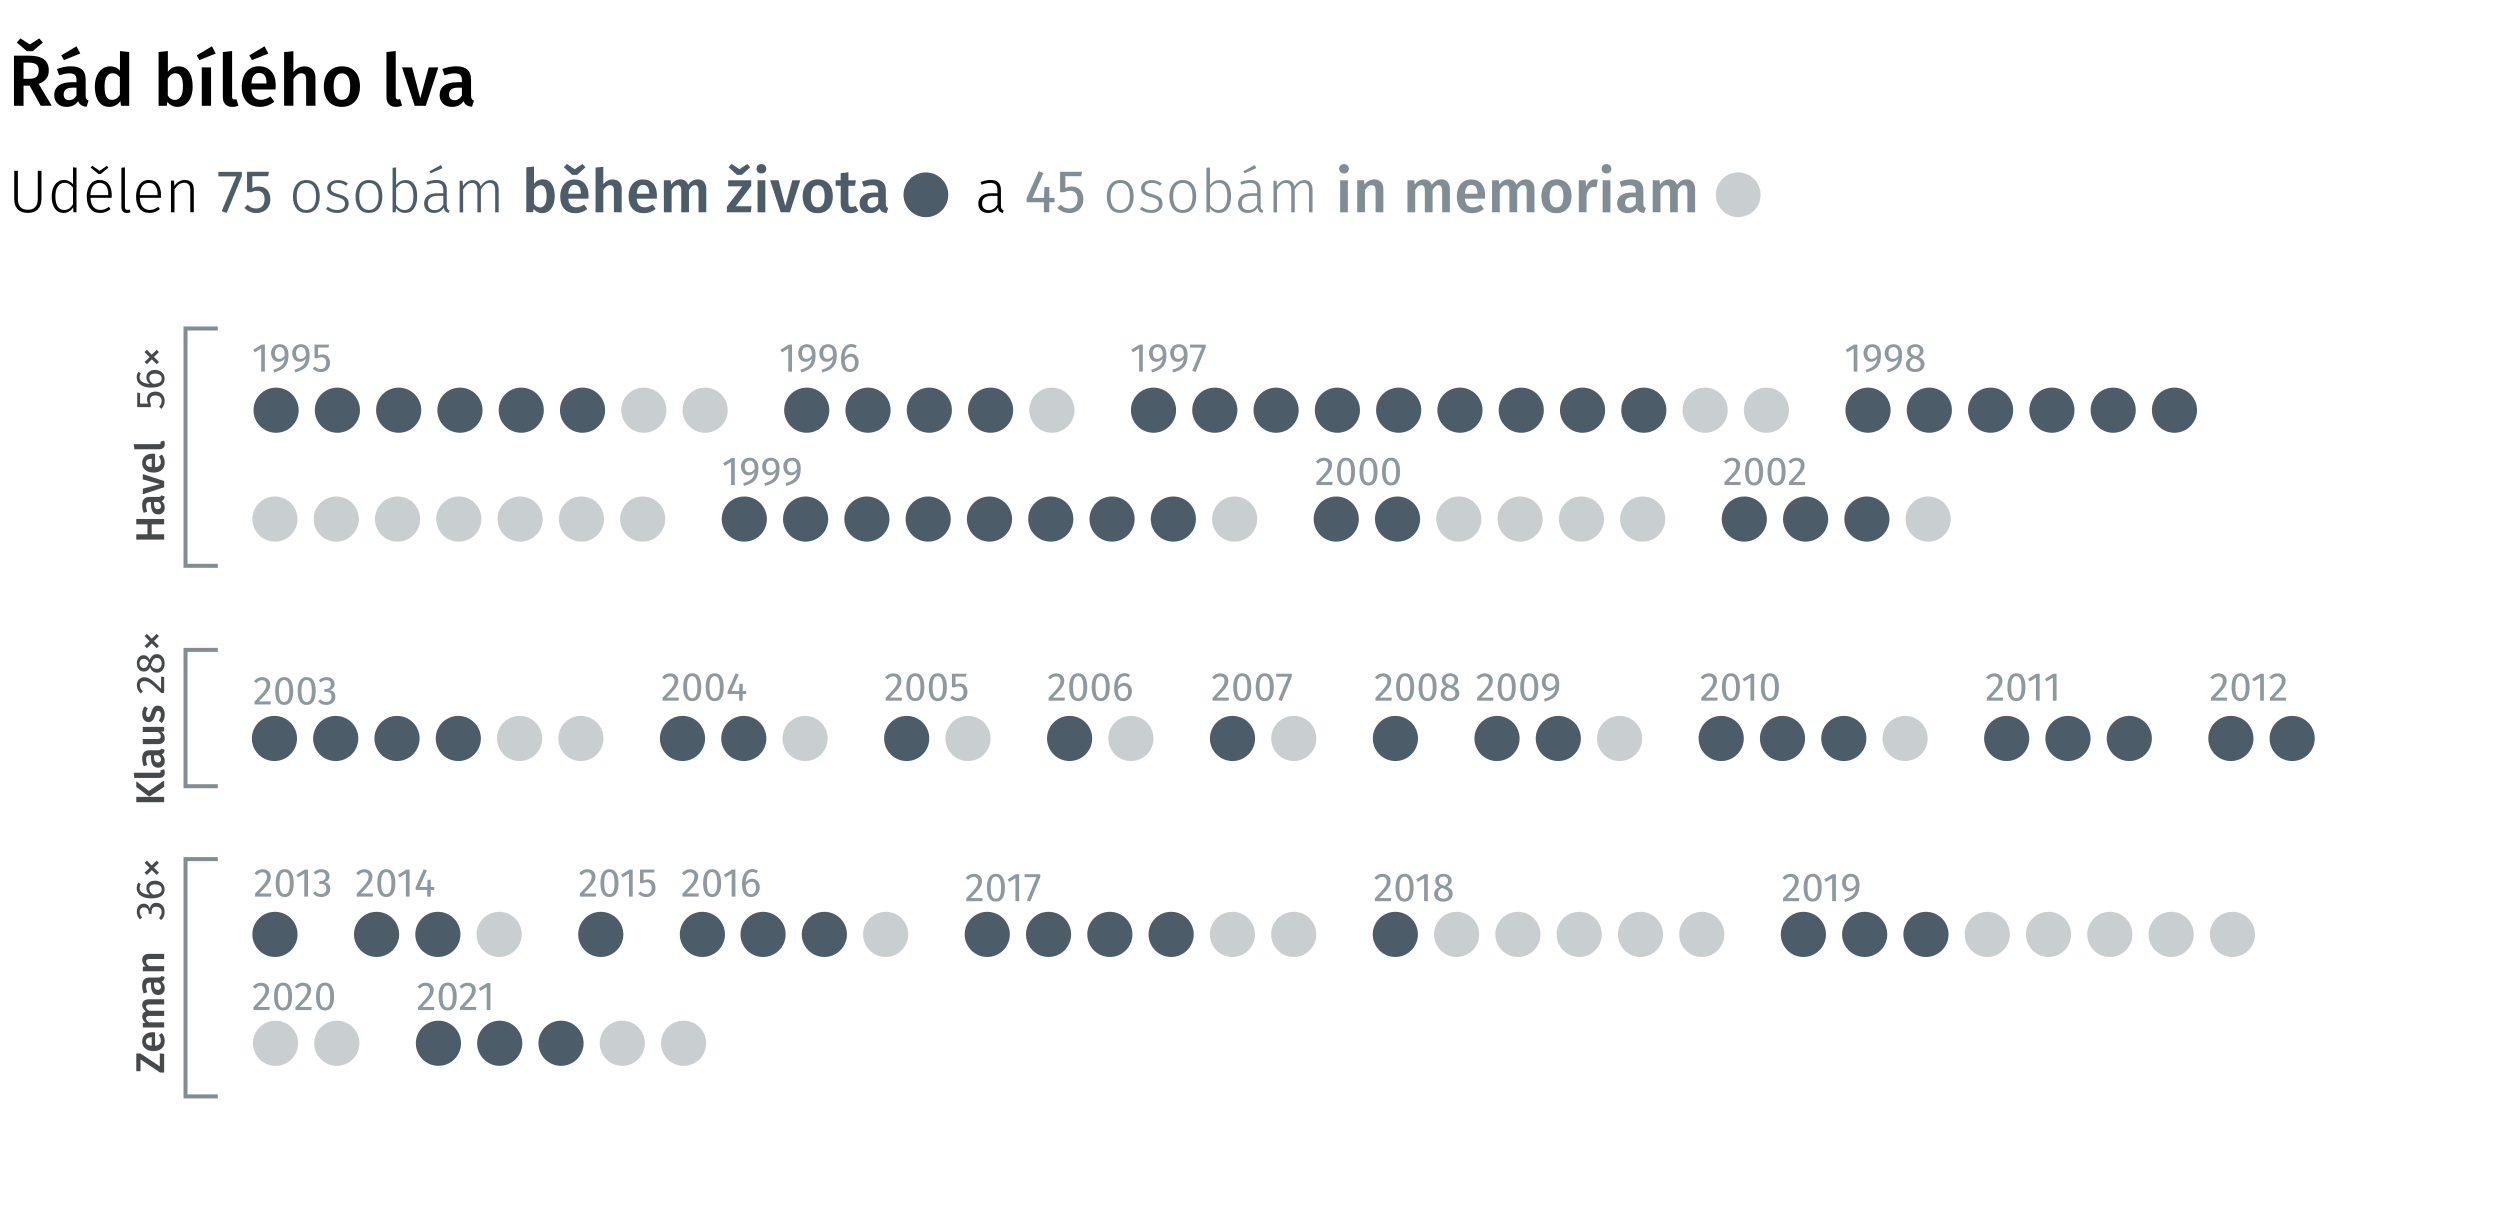 <?xml version="1.0" encoding="UTF-8"?>
<svg id="Layer_1" data-name="Layer 1" xmlns="http://www.w3.org/2000/svg" viewBox="0 0 620 299.8">
  <defs>
    <style>
      .cls-1 {
        fill: #818d95;
      }

      .cls-2 {
        fill: #c9ced1;
      }

      .cls-3 {
        fill: #46494c;
      }

      .cls-4 {
        fill: #4c5c68;
      }

      .cls-5 {
        fill: none;
        stroke: #818d95;
        stroke-miterlimit: 10;
      }

      .cls-6 {
        opacity: .9;
      }

      .cls-7 {
        isolation: isolate;
      }
    </style>
  </defs>
  <g class="cls-7">
    <path d="M7.35,21.25h-1.51v4.99H3.46V13.8h3.71c3.29,0,4.93,1.22,4.93,3.65,0,.83-.2,1.51-.61,2.05-.41,.54-1.04,.98-1.91,1.31l3.26,5.42h-2.74l-2.75-4.99Zm2.39-11.72l.88,1.01-2.5,2.16h-1.44l-2.5-2.16,.88-1.01,2.34,1.49,2.34-1.49Zm-3.91,10.01h1.48c.76,0,1.33-.17,1.72-.5,.39-.33,.58-.86,.58-1.59,0-.67-.2-1.16-.6-1.47s-1.04-.46-1.9-.46h-1.28v4.01Z"/>
    <path d="M21.41,24.54c.11,.17,.3,.31,.55,.41l-.49,1.53c-.54-.05-.98-.18-1.32-.4-.34-.22-.6-.55-.78-.99-.32,.48-.73,.84-1.21,1.07s-1.03,.35-1.63,.35c-.95,0-1.7-.27-2.25-.81s-.83-1.25-.83-2.12c0-1.03,.38-1.82,1.12-2.37,.75-.55,1.82-.82,3.21-.82h1.19v-.54c0-.61-.14-1.04-.42-1.29-.28-.25-.74-.37-1.36-.37-.7,0-1.54,.17-2.52,.5l-.54-1.57c1.19-.46,2.34-.68,3.46-.68,2.44,0,3.65,1.09,3.65,3.28v4c0,.37,.06,.65,.17,.82Zm-2.44-13.06l.94,1.8-4.07,1.62-.65-1.17,3.78-2.25Zm0,12.19v-1.93h-.95c-1.49,0-2.23,.55-2.23,1.66,0,.46,.11,.81,.34,1.06,.23,.25,.56,.38,1.01,.38,.78,0,1.39-.39,1.84-1.17Z"/>
    <path d="M32.04,12.9v13.34h-2.03l-.16-1.21c-.3,.46-.68,.82-1.14,1.08s-.99,.4-1.57,.4c-1.16,0-2.06-.45-2.68-1.35s-.94-2.12-.94-3.67c0-.97,.16-1.84,.47-2.6,.31-.76,.76-1.36,1.34-1.79s1.26-.65,2.03-.65c.91,0,1.71,.34,2.39,1.03v-4.82l2.3,.25Zm-3.19,11.56c.31-.2,.61-.51,.88-.93v-4.36c-.28-.34-.55-.59-.84-.76s-.61-.25-.98-.25c-.61,0-1.1,.27-1.45,.82-.35,.55-.53,1.37-.53,2.48,0,1.18,.16,2.02,.47,2.53,.31,.51,.77,.77,1.37,.77,.41,0,.77-.1,1.08-.3Z"/>
    <path d="M46.84,17.77c.62,.88,.94,2.12,.94,3.7,0,.98-.15,1.86-.46,2.62-.31,.76-.74,1.36-1.3,1.78-.56,.43-1.23,.64-2,.64-.52,0-.99-.11-1.41-.32-.43-.22-.79-.52-1.11-.92l-.14,.97h-2.03V12.9l2.3-.25v5.15c.31-.43,.69-.77,1.14-1s.95-.35,1.49-.35c1.1,0,1.97,.44,2.59,1.32Zm-2,6.21c.35-.53,.52-1.37,.52-2.51,0-1.2-.16-2.05-.49-2.55s-.78-.75-1.37-.75c-.73,0-1.36,.43-1.89,1.3v4.21c.2,.35,.46,.62,.76,.81,.31,.19,.64,.29,1,.29,.62,0,1.11-.27,1.46-.8Z"/>
    <path d="M52.56,11.48l.94,1.8-4.07,1.62-.65-1.17,3.78-2.25Zm-.22,5.24v9.52h-2.3v-9.52h2.3Z"/>
    <path d="M55.88,25.87c-.41-.43-.62-1.03-.62-1.81V12.9l2.3-.25v11.34c0,.44,.18,.67,.54,.67,.18,0,.36-.03,.54-.09l.49,1.62c-.48,.22-.99,.32-1.53,.32-.73,0-1.3-.21-1.72-.64Z"/>
    <path d="M68.33,22.19h-5.98c.07,.92,.31,1.58,.72,1.98s.95,.59,1.62,.59c.42,0,.82-.07,1.19-.21,.37-.14,.77-.35,1.19-.64l.95,1.31c-1.06,.85-2.23,1.28-3.53,1.28-1.45,0-2.57-.44-3.36-1.33-.79-.89-1.18-2.1-1.18-3.64,0-.97,.17-1.84,.5-2.62s.82-1.38,1.46-1.82c.64-.44,1.39-.66,2.27-.66,1.33,0,2.36,.42,3.1,1.27,.73,.85,1.1,2.02,1.1,3.54,0,.12-.02,.43-.05,.94Zm-2.72-10.71l.94,1.8-4.07,1.62-.65-1.17,3.78-2.25Zm.49,9.11c0-1.67-.62-2.5-1.85-2.5-.56,0-1,.21-1.32,.62-.32,.41-.51,1.08-.57,1.99h3.74v-.11Z"/>
    <path d="M77.51,17.22c.48,.52,.72,1.22,.72,2.12v6.89h-2.3v-6.53c0-.56-.1-.96-.3-1.19-.2-.23-.49-.34-.87-.34s-.74,.12-1.06,.37-.64,.6-.94,1.05v6.64h-2.3V12.92l2.3-.23v5.17c.77-.94,1.69-1.4,2.77-1.4,.84,0,1.5,.26,1.98,.77Z"/>
    <path d="M88.09,17.79c.79,.89,1.18,2.12,1.18,3.68,0,1-.18,1.88-.54,2.64-.36,.76-.88,1.35-1.55,1.77-.67,.42-1.47,.63-2.39,.63-1.4,0-2.5-.45-3.29-1.34s-1.19-2.13-1.19-3.7c0-1,.18-1.87,.54-2.63,.36-.76,.88-1.34,1.56-1.76,.68-.42,1.48-.63,2.4-.63,1.4,0,2.5,.45,3.28,1.34Zm-5.35,3.68c0,1.13,.17,1.96,.51,2.49s.86,.8,1.54,.8,1.2-.27,1.54-.81,.51-1.37,.51-2.48-.17-1.94-.51-2.48c-.34-.53-.85-.8-1.52-.8-1.38,0-2.07,1.09-2.07,3.28Z"/>
    <path d="M96.46,25.87c-.41-.43-.62-1.03-.62-1.81V12.9l2.3-.25v11.34c0,.44,.18,.67,.54,.67,.18,0,.36-.03,.54-.09l.49,1.62c-.48,.22-.99,.32-1.53,.32-.73,0-1.3-.21-1.72-.64Z"/>
    <path d="M108.7,16.72l-3.1,9.52h-2.75l-3.15-9.52h2.5l2.03,7.67,2.09-7.67h2.38Z"/>
    <path d="M116.99,24.54c.11,.17,.3,.31,.55,.41l-.49,1.53c-.54-.05-.98-.18-1.32-.4-.34-.22-.6-.55-.78-.99-.32,.48-.73,.84-1.21,1.07s-1.03,.35-1.63,.35c-.95,0-1.7-.27-2.25-.81s-.83-1.25-.83-2.12c0-1.03,.38-1.82,1.12-2.37,.75-.55,1.82-.82,3.21-.82h1.19v-.54c0-.61-.14-1.04-.42-1.29-.28-.25-.74-.37-1.36-.37-.7,0-1.54,.17-2.52,.5l-.54-1.57c1.19-.46,2.34-.68,3.46-.68,2.44,0,3.65,1.09,3.65,3.28v4c0,.37,.06,.65,.17,.82Zm-2.44-.87v-1.93h-.95c-1.49,0-2.23,.55-2.23,1.66,0,.46,.11,.81,.34,1.06,.23,.25,.56,.38,1.01,.38,.78,0,1.39-.39,1.84-1.17Z"/>
  </g>
  <g>
    <path d="M10.27,49.43c0,1.02-.29,1.84-.87,2.45-.58,.61-1.42,.92-2.5,.92s-1.94-.31-2.51-.92c-.58-.61-.86-1.43-.86-2.46v-7.06h.9v6.99c0,.86,.2,1.52,.61,1.98,.41,.46,1.03,.69,1.87,.69s1.46-.23,1.86-.7c.4-.46,.6-1.12,.6-1.97v-6.99h.92v7.06Z"/>
    <path d="M18.97,41.6v11.04h-.75l-.1-1.2c-.54,.91-1.33,1.37-2.36,1.37-.91,0-1.63-.36-2.15-1.09-.52-.73-.79-1.71-.79-2.96,0-.81,.12-1.52,.37-2.15s.6-1.1,1.07-1.46,1.01-.52,1.64-.52c.89,0,1.62,.35,2.21,1.06v-4.2l.87,.1Zm-1.81,10.12c.34-.24,.66-.6,.94-1.09v-4.1c-.56-.79-1.25-1.19-2.06-1.19-.71,0-1.27,.29-1.69,.89-.42,.59-.62,1.42-.61,2.5,0,1.08,.19,1.91,.57,2.48,.38,.58,.9,.86,1.58,.86,.5,0,.92-.12,1.27-.36Z"/>
    <path d="M27.68,49.06h-5.24c.05,1.02,.29,1.78,.73,2.27,.44,.5,1.01,.74,1.72,.74,.41,0,.77-.06,1.09-.19,.31-.12,.66-.32,1.03-.59l.41,.56c-.39,.32-.79,.56-1.2,.72-.41,.16-.87,.24-1.37,.24-1.04,0-1.86-.35-2.45-1.06s-.88-1.7-.88-2.96c0-.83,.13-1.56,.38-2.18,.25-.62,.62-1.11,1.09-1.46,.47-.34,1.03-.52,1.66-.52,1,0,1.76,.34,2.28,1.01,.52,.68,.78,1.6,.78,2.78,0,.22-.01,.43-.03,.63Zm-.83-.9c0-.88-.18-1.57-.55-2.06-.37-.5-.91-.74-1.63-.74-.65,0-1.17,.25-1.58,.75-.4,.5-.62,1.26-.66,2.28h4.41v-.23Zm-.34-7.05l.39,.45-1.93,1.59h-.54l-1.95-1.59,.39-.45,1.83,1.26,1.82-1.26Z"/>
    <path d="M30.48,52.43c-.25-.25-.37-.62-.37-1.11v-9.72l.87-.1v9.79c0,.51,.21,.77,.63,.77,.21,0,.39-.04,.54-.1l.24,.65c-.28,.14-.58,.21-.9,.21-.43,0-.77-.12-1.01-.38Z"/>
    <path d="M39.91,49.06h-5.24c.05,1.02,.29,1.78,.73,2.27,.44,.5,1.01,.74,1.72,.74,.41,0,.77-.06,1.09-.19,.31-.12,.66-.32,1.03-.59l.41,.56c-.39,.32-.79,.56-1.2,.72-.41,.16-.87,.24-1.37,.24-1.04,0-1.86-.35-2.45-1.06s-.88-1.7-.88-2.96c0-.83,.13-1.56,.38-2.18,.25-.62,.62-1.11,1.09-1.46,.47-.34,1.03-.52,1.66-.52,1,0,1.76,.34,2.28,1.01,.52,.68,.78,1.6,.78,2.78,0,.22-.01,.43-.03,.63Zm-.83-.9c0-.88-.18-1.57-.55-2.06-.37-.5-.91-.74-1.63-.74-.65,0-1.17,.25-1.58,.75-.4,.5-.62,1.26-.66,2.28h4.41v-.23Z"/>
    <path d="M47.5,45.26c.38,.42,.56,1.01,.56,1.77v5.61h-.87v-5.49c0-.63-.12-1.09-.38-1.38s-.62-.44-1.11-.44-.94,.14-1.33,.41c-.38,.28-.75,.68-1.1,1.21v5.69h-.87v-7.85h.75l.09,1.34c.32-.47,.7-.84,1.14-1.1,.44-.27,.93-.4,1.48-.4,.71,0,1.25,.21,1.63,.63Z"/>
    <path class="cls-4" d="M59.98,42.61v1.04l-3.75,9.15-1.26-.42,3.62-8.64h-4.44v-1.12h5.83Z"/>
    <path class="cls-4" d="M66.5,43.69h-3.92v2.96c.51-.26,1.04-.39,1.61-.39,.86,0,1.55,.28,2.07,.85,.52,.56,.78,1.34,.78,2.33,0,.66-.14,1.25-.43,1.76s-.7,.91-1.22,1.2c-.53,.29-1.13,.43-1.82,.43-.61,0-1.16-.11-1.64-.32-.48-.21-.92-.53-1.33-.95l.81-.79c.32,.32,.65,.56,.99,.71,.34,.16,.72,.23,1.15,.23,.64,0,1.14-.2,1.51-.6s.55-.96,.55-1.7-.17-1.26-.5-1.59-.78-.5-1.33-.5c-.26,0-.5,.03-.72,.08-.22,.06-.46,.14-.71,.26h-1.08v-5.06h5.43l-.2,1.08Z"/>
    <path class="cls-4" d="M78.42,45.71c.58,.71,.88,1.71,.88,2.99s-.3,2.27-.89,3.01c-.6,.73-1.41,1.1-2.44,1.1s-1.85-.36-2.44-1.09-.88-1.72-.88-2.99c0-.83,.13-1.55,.41-2.17,.27-.62,.65-1.1,1.15-1.43s1.09-.49,1.77-.49c1.04,0,1.85,.36,2.44,1.07Zm-4.21,.52c-.42,.57-.63,1.4-.63,2.5s.21,1.92,.62,2.49c.42,.57,1,.85,1.76,.85s1.35-.29,1.78-.85c.42-.57,.64-1.41,.64-2.52s-.21-1.92-.62-2.48c-.42-.56-1.01-.85-1.78-.85s-1.35,.28-1.77,.85Z"/>
    <path class="cls-4" d="M85.1,44.85c.4,.15,.79,.36,1.17,.65l-.4,.57c-.36-.25-.7-.43-1.02-.55-.32-.11-.67-.17-1.05-.17-.52,0-.94,.12-1.26,.36-.32,.24-.48,.56-.48,.96s.14,.68,.41,.89c.27,.21,.77,.41,1.49,.6,.89,.23,1.53,.52,1.93,.87,.39,.35,.59,.85,.59,1.5,0,.7-.27,1.26-.81,1.67-.54,.41-1.21,.62-2.03,.62-.6,0-1.12-.09-1.57-.26-.45-.17-.86-.42-1.23-.74l.48-.56c.35,.28,.71,.49,1.07,.62,.36,.13,.78,.2,1.24,.2,.58,0,1.05-.13,1.4-.4,.36-.27,.53-.63,.53-1.1,0-.32-.06-.58-.18-.78-.12-.2-.33-.37-.62-.52-.29-.14-.71-.29-1.27-.44-.83-.22-1.43-.5-1.79-.82-.37-.33-.55-.77-.55-1.32,0-.39,.11-.74,.34-1.06,.23-.31,.54-.56,.94-.73,.39-.17,.84-.26,1.33-.26s.94,.07,1.33,.22Z"/>
    <path class="cls-4" d="M93.94,45.71c.58,.71,.88,1.71,.88,2.99s-.3,2.27-.89,3.01c-.6,.73-1.41,1.1-2.44,1.1s-1.85-.36-2.44-1.09-.88-1.72-.88-2.99c0-.83,.13-1.55,.41-2.17,.27-.62,.65-1.1,1.15-1.43s1.09-.49,1.77-.49c1.04,0,1.85,.36,2.44,1.07Zm-4.21,.52c-.42,.57-.63,1.4-.63,2.5s.21,1.92,.62,2.49c.42,.57,1,.85,1.76,.85s1.35-.29,1.78-.85c.42-.57,.64-1.41,.64-2.52s-.21-1.92-.62-2.48c-.42-.56-1.01-.85-1.78-.85s-1.35,.28-1.77,.85Z"/>
    <path class="cls-4" d="M102.71,45.68c.5,.7,.75,1.7,.75,3s-.26,2.27-.79,3.02c-.53,.74-1.26,1.11-2.2,1.11-.47,0-.9-.1-1.28-.31s-.71-.49-.97-.84l-.09,.99h-.77v-11.04l.87-.1v4.4c.62-.84,1.41-1.26,2.36-1.26s1.61,.35,2.11,1.05Zm-.76,5.54c.38-.57,.58-1.42,.58-2.54,0-2.22-.71-3.33-2.12-3.33-.47,0-.88,.12-1.21,.35s-.66,.57-.96,1v4.12c.25,.39,.55,.7,.9,.92,.35,.23,.74,.34,1.17,.34,.71,0,1.26-.29,1.64-.86Z"/>
    <path class="cls-4" d="M110.97,51.79c.11,.18,.27,.31,.5,.4l-.2,.62c-.36-.07-.64-.21-.83-.41-.2-.2-.32-.5-.38-.91-.54,.88-1.36,1.32-2.45,1.32-.75,0-1.34-.21-1.78-.64-.43-.42-.65-.99-.65-1.7,0-.81,.29-1.44,.86-1.88s1.37-.66,2.39-.66h1.5v-.77c0-.63-.14-1.09-.42-1.37-.28-.28-.75-.43-1.39-.43-.6,0-1.31,.15-2.13,.45l-.23-.66c.88-.35,1.71-.52,2.48-.52,1.71,0,2.56,.83,2.56,2.49v3.78c0,.41,.05,.71,.16,.89Zm-1.03-1.06v-2.16h-1.36c-.8,0-1.41,.16-1.83,.46-.42,.31-.63,.78-.63,1.4,0,.54,.15,.96,.44,1.25s.7,.44,1.21,.44c.94,0,1.67-.46,2.17-1.38Zm-.6-9.81l.39,.78-2.92,1.28-.29-.51,2.82-1.54Z"/>
    <path class="cls-4" d="M123.12,45.28c.37,.43,.55,1.02,.55,1.76v5.61h-.87v-5.49c0-.62-.12-1.08-.35-1.37-.24-.29-.56-.44-.98-.44-.44,0-.83,.14-1.19,.42-.35,.28-.69,.68-1.02,1.2v5.69h-.87v-5.49c0-.62-.12-1.08-.35-1.37s-.56-.44-.98-.44c-.45,0-.85,.14-1.2,.42-.35,.28-.68,.68-1,1.2v5.69h-.87v-7.85h.75l.08,1.34c.3-.47,.66-.84,1.07-1.1,.41-.27,.86-.4,1.35-.4s.92,.14,1.26,.41c.34,.28,.57,.66,.69,1.15,.31-.49,.67-.87,1.09-1.15,.42-.27,.87-.41,1.37-.41,.63,0,1.13,.21,1.49,.64Z"/>
    <path class="cls-4" d="M136.79,45.59c.52,.74,.78,1.76,.78,3.08,0,.82-.13,1.55-.38,2.18-.25,.64-.62,1.13-1.09,1.48-.47,.35-1.03,.53-1.67,.53-.43,0-.82-.09-1.18-.27-.36-.18-.66-.44-.92-.77l-.12,.81h-1.69v-11.12l1.92-.21v4.29c.26-.36,.58-.64,.95-.83,.38-.19,.79-.29,1.24-.29,.92,0,1.64,.37,2.16,1.1Zm-1.67,5.18c.29-.44,.44-1.14,.44-2.09,0-1-.14-1.71-.41-2.12-.27-.41-.65-.62-1.14-.62-.61,0-1.14,.36-1.58,1.08v3.51c.17,.29,.38,.52,.64,.67,.25,.16,.53,.24,.83,.24,.52,0,.92-.22,1.21-.67Z"/>
    <path class="cls-4" d="M145.92,49.27h-4.98c.06,.77,.26,1.32,.6,1.65s.79,.5,1.35,.5c.35,0,.68-.06,.99-.17,.31-.12,.64-.29,.99-.53l.79,1.1c-.88,.71-1.86,1.06-2.94,1.06-1.21,0-2.14-.37-2.8-1.11-.66-.74-.98-1.75-.98-3.03,0-.81,.14-1.54,.42-2.18,.28-.65,.68-1.15,1.21-1.51,.53-.37,1.16-.55,1.89-.55,1.11,0,1.97,.35,2.58,1.06,.61,.71,.92,1.69,.92,2.95,0,.1-.01,.36-.04,.78Zm-1.46-8.62l.74,.84-2.08,1.88h-1.2l-2.08-1.88,.73-.84,1.95,1.32,1.95-1.32Zm-.41,7.29c0-1.39-.51-2.08-1.54-2.08-.47,0-.84,.17-1.1,.52-.26,.34-.42,.9-.47,1.66h3.12v-.09Z"/>
    <path class="cls-4" d="M153.58,45.13c.4,.43,.6,1.02,.6,1.77v5.75h-1.92v-5.44c0-.47-.08-.8-.25-.99s-.41-.29-.73-.29-.62,.1-.88,.31c-.27,.21-.53,.5-.78,.88v5.54h-1.92v-11.1l1.92-.19v4.3c.64-.78,1.41-1.17,2.31-1.17,.7,0,1.25,.22,1.65,.65Z"/>
    <path class="cls-4" d="M162.88,49.27h-4.98c.06,.77,.26,1.32,.6,1.65s.79,.5,1.35,.5c.35,0,.68-.06,.99-.17,.31-.12,.64-.29,.99-.53l.79,1.1c-.88,.71-1.86,1.06-2.94,1.06-1.21,0-2.14-.37-2.8-1.11-.66-.74-.98-1.75-.98-3.03,0-.81,.14-1.54,.42-2.18,.28-.65,.68-1.15,1.21-1.51,.53-.37,1.16-.55,1.89-.55,1.11,0,1.97,.35,2.58,1.06,.61,.71,.92,1.69,.92,2.95,0,.1-.01,.36-.04,.78Zm-1.86-1.33c0-1.39-.51-2.08-1.54-2.08-.47,0-.84,.17-1.1,.52-.26,.34-.42,.9-.47,1.66h3.12v-.09Z"/>
    <path class="cls-4" d="M174.59,45.14c.38,.44,.57,1.02,.57,1.76v5.75h-1.92v-5.44c0-.85-.29-1.28-.87-1.28-.31,0-.58,.1-.8,.29-.22,.2-.46,.5-.7,.91v5.52h-1.92v-5.44c0-.85-.29-1.28-.87-1.28-.32,0-.59,.1-.82,.29-.22,.2-.46,.5-.7,.91v5.52h-1.92v-7.94h1.67l.15,1.04c.6-.84,1.37-1.26,2.29-1.26,.46,0,.86,.12,1.19,.35,.33,.24,.58,.56,.73,.98,.32-.43,.67-.76,1.06-.99s.83-.35,1.33-.35c.64,0,1.15,.22,1.53,.65Z"/>
    <path class="cls-4" d="M186.3,44.71v1.38l-3.84,5.06h3.92l-.19,1.5h-5.93v-1.38l3.86-5.06h-3.53v-1.5h5.72Zm-.98-4.06l.74,.84-2.08,1.88h-1.2l-2.08-1.88,.74-.84,1.95,1.32,1.95-1.32Z"/>
    <path class="cls-4" d="M189.7,41.03c.22,.23,.34,.5,.34,.83s-.11,.61-.34,.83c-.22,.22-.52,.33-.88,.33s-.64-.11-.86-.33c-.22-.22-.34-.5-.34-.83s.11-.61,.34-.83c.23-.22,.51-.34,.86-.34s.65,.11,.88,.34Zm.1,3.68v7.94h-1.92v-7.94h1.92Z"/>
    <path class="cls-4" d="M198.48,44.71l-2.58,7.94h-2.29l-2.62-7.94h2.08l1.69,6.39,1.74-6.39h1.98Z"/>
    <path class="cls-4" d="M205.56,45.6c.65,.75,.98,1.77,.98,3.07,0,.83-.15,1.56-.45,2.2-.3,.63-.73,1.13-1.29,1.48-.56,.35-1.22,.52-2,.52-1.17,0-2.08-.37-2.75-1.12-.66-.74-.99-1.77-.99-3.08,0-.83,.15-1.56,.45-2.19s.73-1.12,1.3-1.47c.56-.35,1.23-.53,2-.53,1.17,0,2.08,.37,2.74,1.12Zm-4.46,3.07c0,.94,.14,1.63,.43,2.08s.71,.67,1.28,.67,1-.23,1.28-.67c.29-.45,.43-1.14,.43-2.07s-.14-1.62-.43-2.06c-.28-.44-.71-.67-1.27-.67-1.15,0-1.72,.91-1.72,2.73Z"/>
    <path class="cls-4" d="M212.88,52.27c-.28,.2-.59,.35-.94,.45-.34,.1-.7,.15-1.06,.15-.78-.01-1.37-.23-1.78-.67-.41-.44-.61-1.08-.61-1.93v-4.19h-1.25v-1.38h1.25v-1.75l1.92-.23v1.98h1.84l-.2,1.38h-1.65v4.14c0,.39,.07,.67,.2,.84,.13,.17,.35,.26,.64,.26s.6-.1,.95-.29l.67,1.23Z"/>
    <path class="cls-4" d="M219.82,51.23c.1,.15,.25,.26,.46,.34l-.41,1.27c-.45-.04-.82-.15-1.1-.33-.29-.18-.5-.46-.65-.83-.27,.4-.61,.7-1.01,.89-.4,.19-.86,.29-1.36,.29-.79,0-1.42-.23-1.88-.68-.46-.45-.69-1.04-.69-1.77,0-.86,.31-1.52,.94-1.97,.62-.46,1.52-.68,2.68-.68h.99v-.45c0-.51-.12-.87-.35-1.07s-.61-.31-1.13-.31c-.58,0-1.28,.14-2.1,.42l-.45-1.3c.99-.38,1.95-.57,2.88-.57,2.03,0,3.04,.91,3.04,2.73v3.33c0,.31,.05,.54,.14,.68Zm-2.03-.73v-1.6h-.79c-1.24,0-1.86,.46-1.86,1.38,0,.38,.1,.68,.29,.89,.19,.21,.47,.31,.84,.31,.65,0,1.16-.32,1.53-.98Z"/>
    <path d="M248.4,51.79c.11,.18,.27,.31,.5,.4l-.2,.62c-.36-.07-.64-.21-.83-.41-.2-.2-.32-.5-.38-.91-.54,.88-1.36,1.32-2.45,1.32-.75,0-1.34-.21-1.78-.64-.43-.42-.65-.99-.65-1.7,0-.81,.29-1.44,.86-1.88s1.37-.66,2.39-.66h1.5v-.77c0-.63-.14-1.09-.42-1.37-.28-.28-.75-.43-1.39-.43-.6,0-1.31,.15-2.13,.45l-.23-.66c.88-.35,1.71-.52,2.48-.52,1.71,0,2.56,.83,2.56,2.49v3.78c0,.41,.05,.71,.16,.89Zm-1.03-1.06v-2.16h-1.36c-.8,0-1.41,.16-1.83,.46-.42,.31-.63,.78-.63,1.4,0,.54,.15,.96,.44,1.25s.7,.44,1.21,.44c.94,0,1.67-.46,2.17-1.38Z"/>
    <path class="cls-1" d="M261.53,49.07v1.09h-1.31v2.48h-1.33v-2.48h-4.29v-.99l3.02-6.72,1.15,.48-2.71,6.14h2.85l.12-2.7h1.2v2.7h1.31Z"/>
    <path class="cls-1" d="M268.13,43.69h-3.92v2.96c.51-.26,1.04-.39,1.61-.39,.86,0,1.55,.28,2.07,.85,.52,.56,.78,1.34,.78,2.33,0,.66-.14,1.25-.43,1.76s-.7,.91-1.22,1.2c-.53,.29-1.13,.43-1.82,.43-.61,0-1.16-.11-1.64-.32-.48-.21-.92-.53-1.33-.95l.81-.79c.32,.32,.65,.56,.99,.71,.34,.16,.72,.23,1.15,.23,.64,0,1.14-.2,1.51-.6s.55-.96,.55-1.7-.17-1.26-.5-1.59-.78-.5-1.33-.5c-.26,0-.5,.03-.72,.08-.22,.06-.46,.14-.71,.26h-1.08v-5.06h5.43l-.2,1.08Z"/>
    <path class="cls-1" d="M280.26,45.71c.58,.71,.88,1.71,.88,2.99s-.3,2.27-.89,3.01c-.6,.73-1.41,1.1-2.44,1.1s-1.85-.36-2.44-1.09-.88-1.72-.88-2.99c0-.83,.13-1.55,.41-2.17,.27-.62,.65-1.1,1.15-1.43s1.09-.49,1.77-.49c1.04,0,1.85,.36,2.44,1.07Zm-4.21,.52c-.42,.57-.63,1.4-.63,2.5s.21,1.92,.62,2.49c.42,.57,1,.85,1.76,.85s1.35-.29,1.78-.85c.42-.57,.64-1.41,.64-2.52s-.21-1.92-.62-2.48c-.42-.56-1.01-.85-1.78-.85s-1.35,.28-1.77,.85Z"/>
    <path class="cls-1" d="M286.94,44.85c.4,.15,.79,.36,1.17,.65l-.4,.57c-.36-.25-.7-.43-1.02-.55-.32-.11-.67-.17-1.05-.17-.52,0-.94,.12-1.26,.36-.32,.24-.48,.56-.48,.96s.14,.68,.41,.89c.27,.21,.77,.41,1.49,.6,.89,.23,1.53,.52,1.93,.87,.39,.35,.59,.85,.59,1.5,0,.7-.27,1.26-.81,1.67-.54,.41-1.21,.62-2.03,.62-.6,0-1.12-.09-1.57-.26-.45-.17-.86-.42-1.23-.74l.48-.56c.35,.28,.71,.49,1.07,.62,.36,.13,.78,.2,1.24,.2,.58,0,1.05-.13,1.4-.4,.36-.27,.53-.63,.53-1.1,0-.32-.06-.58-.18-.78-.12-.2-.33-.37-.62-.52-.29-.14-.71-.29-1.27-.44-.83-.22-1.43-.5-1.79-.82-.37-.33-.55-.77-.55-1.32,0-.39,.11-.74,.34-1.06,.23-.31,.54-.56,.94-.73,.39-.17,.84-.26,1.33-.26s.94,.07,1.33,.22Z"/>
    <path class="cls-1" d="M295.78,45.71c.58,.71,.88,1.71,.88,2.99s-.3,2.27-.89,3.01c-.6,.73-1.41,1.1-2.44,1.1s-1.85-.36-2.44-1.09-.88-1.72-.88-2.99c0-.83,.13-1.55,.41-2.17,.27-.62,.65-1.1,1.15-1.43s1.09-.49,1.77-.49c1.04,0,1.85,.36,2.44,1.07Zm-4.21,.52c-.42,.57-.63,1.4-.63,2.5s.21,1.92,.62,2.49c.42,.57,1,.85,1.76,.85s1.35-.29,1.78-.85c.42-.57,.64-1.41,.64-2.52s-.21-1.92-.62-2.48c-.42-.56-1.01-.85-1.78-.85s-1.35,.28-1.77,.85Z"/>
    <path class="cls-1" d="M304.55,45.68c.5,.7,.75,1.7,.75,3s-.26,2.27-.79,3.02c-.53,.74-1.26,1.11-2.2,1.11-.47,0-.9-.1-1.28-.31s-.71-.49-.97-.84l-.09,.99h-.77v-11.04l.87-.1v4.4c.62-.84,1.41-1.26,2.36-1.26s1.61,.35,2.11,1.05Zm-.76,5.54c.38-.57,.58-1.42,.58-2.54,0-2.22-.71-3.33-2.12-3.33-.47,0-.88,.12-1.21,.35s-.66,.57-.96,1v4.12c.25,.39,.55,.7,.9,.92,.35,.23,.74,.34,1.17,.34,.71,0,1.26-.29,1.64-.86Z"/>
    <path class="cls-1" d="M312.8,51.79c.11,.18,.27,.31,.5,.4l-.2,.62c-.36-.07-.64-.21-.83-.41-.2-.2-.32-.5-.38-.91-.54,.88-1.36,1.32-2.45,1.32-.75,0-1.34-.21-1.78-.64-.43-.42-.65-.99-.65-1.7,0-.81,.29-1.44,.86-1.88s1.37-.66,2.39-.66h1.5v-.77c0-.63-.14-1.09-.42-1.37-.28-.28-.75-.43-1.39-.43-.6,0-1.31,.15-2.13,.45l-.23-.66c.88-.35,1.71-.52,2.48-.52,1.71,0,2.56,.83,2.56,2.49v3.78c0,.41,.05,.71,.16,.89Zm-1.03-1.06v-2.16h-1.36c-.8,0-1.41,.16-1.83,.46-.42,.31-.63,.78-.63,1.4,0,.54,.15,.96,.44,1.25s.7,.44,1.21,.44c.94,0,1.67-.46,2.17-1.38Zm-.6-9.81l.39,.78-2.92,1.28-.29-.51,2.82-1.54Z"/>
    <path class="cls-1" d="M324.96,45.28c.37,.43,.55,1.02,.55,1.76v5.61h-.87v-5.49c0-.62-.12-1.08-.35-1.37-.24-.29-.56-.44-.98-.44-.44,0-.83,.14-1.19,.42-.35,.28-.69,.68-1.02,1.2v5.69h-.87v-5.49c0-.62-.12-1.08-.35-1.37s-.56-.44-.98-.44c-.45,0-.85,.14-1.2,.42-.35,.28-.68,.68-1,1.2v5.69h-.87v-7.85h.75l.08,1.34c.3-.47,.66-.84,1.07-1.1,.41-.27,.86-.4,1.35-.4s.92,.14,1.26,.41c.34,.28,.57,.66,.69,1.15,.31-.49,.67-.87,1.09-1.15,.42-.27,.87-.41,1.37-.41,.63,0,1.13,.21,1.49,.64Z"/>
    <path class="cls-1" d="M334.18,41.03c.22,.23,.34,.5,.34,.83s-.11,.61-.34,.83c-.22,.22-.52,.33-.88,.33s-.64-.11-.86-.33c-.22-.22-.34-.5-.34-.83s.11-.61,.34-.83c.23-.22,.51-.34,.86-.34s.65,.11,.88,.34Zm.1,3.68v7.94h-1.92v-7.94h1.92Z"/>
    <path class="cls-1" d="M342.48,45.12c.39,.43,.59,1.02,.59,1.78v5.75h-1.92v-5.44c0-.47-.08-.8-.25-.99s-.41-.29-.73-.29-.63,.1-.89,.31c-.27,.21-.52,.5-.77,.89v5.52h-1.92v-7.94h1.67l.15,1.04c.65-.84,1.46-1.26,2.42-1.26,.71,0,1.26,.21,1.66,.64Z"/>
    <path class="cls-1" d="M359,45.14c.38,.44,.57,1.02,.57,1.76v5.75h-1.92v-5.44c0-.85-.29-1.28-.87-1.28-.31,0-.58,.1-.8,.29-.22,.2-.46,.5-.7,.91v5.52h-1.92v-5.44c0-.85-.29-1.28-.87-1.28-.32,0-.59,.1-.82,.29-.22,.2-.46,.5-.7,.91v5.52h-1.92v-7.94h1.67l.15,1.04c.6-.84,1.37-1.26,2.29-1.26,.46,0,.86,.12,1.19,.35,.33,.24,.58,.56,.73,.98,.32-.43,.67-.76,1.06-.99s.83-.35,1.33-.35c.64,0,1.15,.22,1.53,.65Z"/>
    <path class="cls-1" d="M368.27,49.27h-4.98c.06,.77,.26,1.32,.6,1.65s.79,.5,1.35,.5c.35,0,.68-.06,.99-.17,.31-.12,.64-.29,.99-.53l.79,1.1c-.88,.71-1.86,1.06-2.94,1.06-1.21,0-2.14-.37-2.8-1.11-.66-.74-.98-1.75-.98-3.03,0-.81,.14-1.54,.42-2.18,.28-.65,.68-1.15,1.21-1.51,.53-.37,1.16-.55,1.89-.55,1.11,0,1.97,.35,2.58,1.06,.61,.71,.92,1.69,.92,2.95,0,.1-.01,.36-.04,.78Zm-1.86-1.33c0-1.39-.51-2.08-1.54-2.08-.47,0-.84,.17-1.1,.52-.26,.34-.42,.9-.47,1.66h3.12v-.09Z"/>
    <path class="cls-1" d="M379.98,45.14c.38,.44,.57,1.02,.57,1.76v5.75h-1.92v-5.44c0-.85-.29-1.28-.87-1.28-.31,0-.58,.1-.8,.29-.22,.2-.46,.5-.7,.91v5.52h-1.92v-5.44c0-.85-.29-1.28-.87-1.28-.32,0-.59,.1-.82,.29-.22,.2-.46,.5-.7,.91v5.52h-1.92v-7.94h1.67l.15,1.04c.6-.84,1.37-1.26,2.29-1.26,.46,0,.86,.12,1.19,.35,.33,.24,.58,.56,.73,.98,.32-.43,.67-.76,1.06-.99s.83-.35,1.33-.35c.64,0,1.15,.22,1.53,.65Z"/>
    <path class="cls-1" d="M388.76,45.6c.65,.75,.98,1.77,.98,3.07,0,.83-.15,1.56-.45,2.2-.3,.63-.73,1.13-1.29,1.48-.56,.35-1.22,.52-2,.52-1.17,0-2.08-.37-2.75-1.12-.66-.74-.99-1.77-.99-3.08,0-.83,.15-1.56,.45-2.19s.73-1.12,1.3-1.47c.56-.35,1.23-.53,2-.53,1.17,0,2.08,.37,2.74,1.12Zm-4.46,3.07c0,.94,.14,1.63,.43,2.08s.71,.67,1.28,.67,1-.23,1.28-.67c.29-.45,.43-1.14,.43-2.07s-.14-1.62-.43-2.06c-.28-.44-.71-.67-1.27-.67-1.15,0-1.72,.91-1.72,2.73Z"/>
    <path class="cls-1" d="M396.26,44.6l-.33,1.86c-.24-.06-.48-.09-.71-.09-.47,0-.84,.17-1.11,.5-.27,.34-.49,.85-.64,1.54v4.23h-1.92v-7.94h1.67l.18,1.56c.19-.57,.46-1.01,.83-1.31,.36-.3,.77-.46,1.25-.46,.29,0,.55,.04,.79,.1Z"/>
    <path class="cls-1" d="M399.28,41.03c.22,.23,.34,.5,.34,.83s-.11,.61-.34,.83c-.22,.22-.52,.33-.88,.33s-.64-.11-.86-.33c-.22-.22-.34-.5-.34-.83s.11-.61,.34-.83c.23-.22,.51-.34,.86-.34s.65,.11,.88,.34Zm.1,3.68v7.94h-1.92v-7.94h1.92Z"/>
    <path class="cls-1" d="M407.69,51.23c.1,.15,.25,.26,.46,.34l-.41,1.27c-.45-.04-.82-.15-1.1-.33-.29-.18-.5-.46-.65-.83-.27,.4-.61,.7-1.01,.89-.4,.19-.86,.29-1.36,.29-.79,0-1.42-.23-1.88-.68-.46-.45-.69-1.04-.69-1.77,0-.86,.31-1.52,.94-1.97,.62-.46,1.52-.68,2.68-.68h.99v-.45c0-.51-.12-.87-.35-1.07s-.61-.31-1.13-.31c-.58,0-1.28,.14-2.1,.42l-.45-1.3c.99-.38,1.95-.57,2.88-.57,2.03,0,3.04,.91,3.04,2.73v3.33c0,.31,.05,.54,.14,.68Zm-2.03-.73v-1.6h-.79c-1.24,0-1.86,.46-1.86,1.38,0,.38,.1,.68,.29,.89,.19,.21,.47,.31,.84,.31,.65,0,1.16-.32,1.53-.98Z"/>
    <path class="cls-1" d="M419.82,45.14c.38,.44,.57,1.02,.57,1.76v5.75h-1.92v-5.44c0-.85-.29-1.28-.87-1.28-.31,0-.58,.1-.8,.29-.22,.2-.46,.5-.7,.91v5.52h-1.92v-5.44c0-.85-.29-1.28-.87-1.28-.32,0-.59,.1-.82,.29-.22,.2-.46,.5-.7,.91v5.52h-1.92v-7.94h1.67l.15,1.04c.6-.84,1.37-1.26,2.29-1.26,.46,0,.86,.12,1.19,.35,.33,.24,.58,.56,.73,.98,.32-.43,.67-.76,1.06-.99s.83-.35,1.33-.35c.64,0,1.15,.22,1.53,.65Z"/>
  </g>
  <circle class="cls-2" cx="431.07" cy="48.31" r="5.55"/>
  <circle class="cls-4" cx="229.62" cy="48.31" r="5.55"/>
  <g>
    <path class="cls-3" d="M33.8,261.26h1.02l4.81,3.19v-3.22l1.08,.14v4.62h-1.01l-4.85-3.25v2.92h-1.05v-4.4Z"/>
    <path class="cls-3" d="M38.46,256.01v3.32c.51-.04,.88-.17,1.1-.4,.22-.23,.33-.53,.33-.9,0-.23-.04-.45-.12-.66-.08-.21-.2-.43-.36-.66l.73-.53c.47,.59,.71,1.24,.71,1.96,0,.81-.25,1.43-.74,1.87s-1.17,.66-2.02,.66c-.54,0-1.03-.09-1.46-.28-.43-.19-.77-.46-1.01-.81-.24-.35-.36-.77-.36-1.26,0-.74,.23-1.31,.71-1.72,.47-.41,1.12-.61,1.96-.61,.07,0,.24,.01,.52,.03Zm-.89,1.24c-.93,0-1.39,.34-1.39,1.03,0,.31,.11,.56,.34,.73,.23,.18,.6,.28,1.1,.32v-2.08h-.06Z"/>
    <path class="cls-3" d="M35.71,248.2c.29-.25,.68-.38,1.17-.38h3.83v1.28h-3.63c-.57,0-.85,.19-.85,.58,0,.21,.06,.38,.19,.54,.13,.15,.33,.3,.61,.46h3.68v1.28h-3.63c-.57,0-.85,.19-.85,.58,0,.21,.06,.39,.19,.54,.13,.15,.33,.3,.61,.46h3.68v1.28h-5.29v-1.11l.69-.1c-.56-.4-.84-.91-.84-1.53,0-.31,.08-.57,.23-.79,.16-.22,.38-.39,.66-.49-.29-.21-.51-.45-.66-.71s-.23-.55-.23-.88c0-.43,.14-.77,.43-1.02Z"/>
    <path class="cls-3" d="M39.77,242.33c.1-.06,.17-.17,.22-.3l.85,.27c-.03,.3-.1,.54-.22,.73-.12,.19-.3,.33-.55,.44,.27,.18,.46,.4,.59,.67,.13,.27,.2,.57,.2,.91,0,.53-.15,.94-.45,1.25s-.69,.46-1.18,.46c-.57,0-1.01-.21-1.32-.62-.3-.42-.46-1.01-.46-1.79v-.66h-.3c-.34,0-.58,.08-.71,.24-.14,.16-.21,.41-.21,.75,0,.39,.09,.85,.28,1.4l-.87,.3c-.25-.66-.38-1.3-.38-1.92,0-1.35,.61-2.03,1.82-2.03h2.22c.21,0,.36-.03,.46-.1Zm-.49,1.36h-1.07v.53c0,.83,.31,1.24,.92,1.24,.25,0,.45-.06,.59-.19,.14-.13,.21-.31,.21-.56,0-.43-.22-.77-.65-1.02Z"/>
    <path class="cls-3" d="M35.7,236.95c.28-.26,.68-.39,1.18-.39h3.83v1.28h-3.63c-.31,0-.53,.05-.66,.17-.13,.11-.19,.27-.19,.48s.07,.42,.21,.59c.14,.18,.33,.35,.59,.52h3.68v1.28h-5.29v-1.11l.69-.1c-.56-.43-.84-.97-.84-1.61,0-.47,.14-.84,.42-1.11Z"/>
    <path class="cls-3" d="M34.15,225.02c.15-.3,.36-.52,.62-.68,.26-.16,.54-.24,.85-.24,.41,0,.74,.12,1,.36,.26,.24,.44,.55,.54,.95,.04-.45,.2-.81,.48-1.09,.28-.28,.66-.42,1.14-.42,.39,0,.74,.09,1.05,.28s.56,.45,.74,.8,.26,.75,.26,1.2c0,.41-.08,.78-.22,1.12-.15,.34-.38,.64-.67,.89l-.51-.55c.23-.22,.39-.44,.5-.67,.11-.23,.16-.48,.16-.75,0-.42-.12-.75-.35-.99-.24-.24-.56-.36-.96-.36-.44,0-.75,.11-.93,.34-.18,.23-.27,.56-.27,.99v.5l-.71-.11v-.34c0-.35-.1-.64-.31-.87-.21-.23-.5-.34-.87-.34-.31,0-.56,.1-.75,.3-.18,.2-.28,.47-.28,.81,0,.26,.05,.5,.14,.71,.09,.22,.25,.44,.46,.67l-.55,.48c-.53-.57-.79-1.2-.79-1.91,0-.41,.08-.77,.23-1.07Z"/>
    <path class="cls-3" d="M36.55,219.33c.16-.28,.4-.5,.72-.67,.32-.17,.71-.25,1.17-.25s.89,.09,1.25,.29c.36,.19,.64,.45,.84,.77s.29,.68,.29,1.08c0,.78-.29,1.35-.87,1.71-.58,.36-1.38,.54-2.39,.54-.73,0-1.37-.1-1.92-.31-.55-.2-.98-.49-1.28-.88-.3-.38-.46-.83-.46-1.35s.14-.97,.41-1.38l.61,.36c-.19,.31-.29,.66-.29,1.03,0,.48,.23,.86,.69,1.14,.46,.28,1.08,.43,1.85,.46-.59-.41-.88-.95-.88-1.61,0-.34,.08-.65,.24-.93Zm3.11,.32c-.29-.21-.69-.31-1.19-.31-.95,0-1.43,.36-1.43,1.08,0,.29,.08,.56,.25,.81,.16,.25,.39,.46,.67,.63,.73-.02,1.27-.13,1.62-.34s.52-.54,.52-.97c0-.39-.15-.68-.44-.89Z"/>
    <path class="cls-3" d="M35.85,213.99l.57-.56,1.2,1.2,1.24-1.2,.56,.56-1.24,1.2,1.24,1.24-.56,.56-1.2-1.2-1.24,1.2-.57-.56,1.25-1.2-1.25-1.24Z"/>
  </g>
  <polyline class="cls-5" points="54.01 213.06 46.01 213.06 46.01 271.91 54.01 271.91"/>
  <g>
    <path class="cls-3" d="M33.8,193.75l3.13,2.39,3.78-2.58v1.57l-3.69,2.44-3.22-2.39v-1.43Zm0,3.88h6.91v1.32h-6.91v-1.32Z"/>
    <path class="cls-3" d="M40.51,192.57c-.24,.23-.57,.35-1,.35h-6.2l-.14-1.28h6.3c.25,0,.37-.1,.37-.3,0-.1-.02-.2-.05-.3l.9-.27c.12,.27,.18,.55,.18,.85,0,.41-.12,.72-.36,.95Z"/>
    <path class="cls-3" d="M39.77,185.96c.1-.06,.17-.17,.22-.3l.85,.27c-.03,.3-.1,.54-.22,.73-.12,.19-.3,.33-.55,.44,.27,.18,.46,.4,.59,.67,.13,.27,.2,.57,.2,.91,0,.53-.15,.94-.45,1.25s-.69,.46-1.18,.46c-.57,0-1.01-.21-1.32-.62-.3-.42-.46-1.01-.46-1.79v-.66h-.3c-.34,0-.58,.08-.71,.24-.14,.16-.21,.41-.21,.75,0,.39,.09,.85,.28,1.4l-.87,.3c-.25-.66-.38-1.3-.38-1.92,0-1.35,.61-2.03,1.82-2.03h2.22c.21,0,.36-.03,.46-.1Zm-.49,1.36h-1.07v.53c0,.83,.31,1.24,.92,1.24,.25,0,.45-.06,.59-.19,.14-.13,.21-.31,.21-.56,0-.43-.22-.77-.65-1.02Z"/>
    <path class="cls-3" d="M40.71,180.27v1.11l-.74,.07c.3,.19,.52,.42,.67,.69,.15,.26,.22,.58,.22,.93,0,.47-.15,.84-.44,1.09-.29,.26-.69,.39-1.21,.39h-3.8v-1.28h3.64c.3,0,.51-.05,.64-.16,.13-.1,.19-.27,.19-.5,0-.41-.25-.76-.75-1.07h-3.72v-1.28h5.29Z"/>
    <path class="cls-3" d="M35.9,175.18l.75,.5c-.29,.45-.43,.9-.43,1.33,0,.25,.05,.45,.15,.59,.1,.14,.22,.21,.38,.21,.12,0,.22-.03,.3-.09,.08-.06,.16-.17,.23-.33,.07-.16,.15-.39,.23-.69,.15-.57,.36-1,.61-1.28,.25-.28,.61-.42,1.06-.42,.53,0,.94,.21,1.23,.64s.45,.96,.45,1.59c0,.43-.07,.83-.2,1.18-.13,.36-.32,.67-.55,.92l-.72-.64c.35-.46,.52-.94,.52-1.44,0-.29-.06-.51-.17-.68s-.27-.25-.47-.25c-.15,0-.28,.03-.37,.09s-.17,.18-.24,.34c-.07,.16-.16,.42-.25,.77-.15,.54-.35,.94-.62,1.19-.26,.25-.59,.38-.98,.38-.29,0-.56-.08-.79-.25s-.42-.41-.55-.72c-.13-.31-.2-.67-.2-1.07,0-.71,.21-1.34,.63-1.88Z"/>
    <path class="cls-3" d="M34.16,168.91c.16-.3,.38-.54,.66-.71s.59-.25,.93-.25c.41,0,.8,.09,1.17,.28,.37,.18,.78,.46,1.21,.84,.43,.38,1.04,.96,1.81,1.73v-3.01l.77,.11v3.95h-.73c-.93-.89-1.61-1.53-2.04-1.9s-.8-.64-1.12-.8-.66-.24-1.03-.24c-.35,0-.62,.1-.81,.3-.2,.2-.29,.47-.29,.8,0,.27,.06,.51,.17,.72,.11,.21,.3,.43,.56,.66l-.48,.6c-.34-.27-.59-.58-.76-.91-.17-.33-.25-.71-.25-1.12s.08-.75,.24-1.05Z"/>
    <path class="cls-3" d="M38.92,162.23c.37,0,.7,.1,.99,.29,.29,.2,.52,.47,.68,.82,.16,.35,.25,.75,.25,1.2s-.08,.85-.24,1.2c-.16,.35-.38,.62-.67,.8-.29,.19-.61,.29-.98,.29-.41,0-.76-.11-1.04-.33-.28-.22-.51-.55-.7-.98-.18,.35-.4,.61-.66,.78-.26,.17-.56,.25-.9,.25s-.67-.09-.93-.28c-.26-.19-.46-.44-.59-.75-.13-.31-.2-.64-.2-1s.06-.67,.19-.99c.13-.31,.32-.56,.58-.75s.56-.29,.92-.29c.33,0,.62,.09,.86,.28,.24,.19,.46,.47,.65,.86,.38-.94,.98-1.41,1.8-1.41Zm-4.04,3.12c.18,.2,.44,.3,.77,.3s.56-.1,.73-.29c.17-.2,.32-.51,.46-.95l.06-.17c-.17-.3-.36-.52-.55-.65-.19-.13-.43-.2-.71-.2-.31,0-.56,.1-.75,.29-.19,.2-.28,.47-.28,.83s.09,.62,.27,.83Zm4.9-1.8c-.21-.24-.5-.36-.85-.36-.24,0-.44,.05-.61,.14s-.31,.24-.43,.45c-.12,.21-.25,.5-.38,.87l-.09,.25c.16,.33,.36,.58,.6,.74,.24,.16,.54,.24,.91,.24s.65-.12,.85-.36c.2-.24,.31-.57,.31-.98s-.11-.74-.32-.99Z"/>
    <path class="cls-3" d="M35.85,157.76l.57-.56,1.2,1.2,1.24-1.2,.56,.56-1.24,1.2,1.24,1.24-.56,.56-1.2-1.2-1.24,1.2-.57-.56,1.25-1.2-1.25-1.24Z"/>
  </g>
  <polyline class="cls-5" points="54.01 161.17 46.01 161.17 46.01 194.98 54.01 194.98"/>
  <g>
    <path class="cls-3" d="M40.71,130.04h-3.09v2.46h3.09v1.32h-6.91v-1.32h2.77v-2.46h-2.77v-1.33h6.91v1.33Z"/>
    <path class="cls-3" d="M39.77,123.14c.1-.06,.17-.17,.22-.3l.85,.27c-.03,.3-.1,.54-.22,.73-.12,.19-.3,.33-.55,.44,.27,.18,.46,.4,.59,.67,.13,.27,.2,.57,.2,.91,0,.53-.15,.94-.45,1.25s-.69,.46-1.18,.46c-.57,0-1.01-.21-1.32-.62-.3-.42-.46-1.01-.46-1.79v-.66h-.3c-.34,0-.58,.08-.71,.24-.14,.16-.21,.41-.21,.75,0,.39,.09,.85,.28,1.4l-.87,.3c-.25-.66-.38-1.3-.38-1.92,0-1.35,.61-2.03,1.82-2.03h2.22c.21,0,.36-.03,.46-.1Zm-.49,1.36h-1.07v.53c0,.83,.31,1.24,.92,1.24,.25,0,.45-.06,.59-.19,.14-.13,.21-.31,.21-.56,0-.43-.22-.77-.65-1.02Z"/>
    <path class="cls-3" d="M35.42,117.58l5.29,1.72v1.53l-5.29,1.75v-1.39l4.26-1.13-4.26-1.16v-1.32Z"/>
    <path class="cls-3" d="M38.46,112.54v3.32c.51-.04,.88-.17,1.1-.4,.22-.23,.33-.53,.33-.9,0-.23-.04-.45-.12-.66-.08-.21-.2-.43-.36-.66l.73-.53c.47,.59,.71,1.24,.71,1.96,0,.81-.25,1.43-.74,1.87s-1.17,.66-2.02,.66c-.54,0-1.03-.09-1.46-.28-.43-.19-.77-.46-1.01-.81-.24-.35-.36-.77-.36-1.26,0-.74,.23-1.31,.71-1.72,.47-.41,1.12-.61,1.96-.61,.07,0,.24,.01,.52,.03Zm-.89,1.24c-.93,0-1.39,.34-1.39,1.03,0,.31,.11,.56,.34,.73,.23,.18,.6,.28,1.1,.32v-2.08h-.06Z"/>
    <path class="cls-3" d="M40.51,111.07c-.24,.23-.57,.35-1,.35h-6.2l-.14-1.28h6.3c.25,0,.37-.1,.37-.3,0-.1-.02-.2-.05-.3l.9-.27c.12,.27,.18,.55,.18,.85,0,.41-.12,.72-.36,.95Z"/>
    <path class="cls-3" d="M34.74,97.48v2.61h1.97c-.17-.34-.26-.7-.26-1.07,0-.57,.19-1.03,.57-1.38,.38-.35,.89-.52,1.55-.52,.44,0,.83,.1,1.17,.29,.34,.19,.61,.46,.8,.81,.19,.35,.29,.75,.29,1.21,0,.41-.07,.77-.21,1.09-.14,.32-.36,.62-.63,.89l-.53-.54c.21-.21,.37-.43,.47-.66,.1-.23,.16-.48,.16-.77,0-.43-.13-.76-.4-1-.27-.24-.64-.36-1.13-.36s-.84,.11-1.06,.33c-.22,.22-.33,.52-.33,.89,0,.17,.02,.33,.05,.48,.04,.15,.1,.3,.18,.47v.72h-3.37v-3.62l.72,.13Z"/>
    <path class="cls-3" d="M36.55,92.66c.16-.28,.4-.5,.72-.67,.32-.17,.71-.25,1.17-.25s.89,.09,1.25,.29c.36,.19,.64,.45,.84,.77s.29,.68,.29,1.08c0,.78-.29,1.35-.87,1.71-.58,.36-1.38,.54-2.39,.54-.73,0-1.37-.1-1.92-.31-.55-.2-.98-.49-1.28-.88-.3-.38-.46-.83-.46-1.35s.14-.97,.41-1.38l.61,.36c-.19,.31-.29,.66-.29,1.03,0,.48,.23,.86,.69,1.14,.46,.28,1.08,.43,1.85,.46-.59-.41-.88-.95-.88-1.61,0-.34,.08-.65,.24-.93Zm3.11,.32c-.29-.21-.69-.31-1.19-.31-.95,0-1.43,.36-1.43,1.08,0,.29,.08,.56,.25,.81,.16,.25,.39,.46,.67,.63,.73-.02,1.27-.13,1.62-.34s.52-.54,.52-.97c0-.39-.15-.68-.44-.89Z"/>
    <path class="cls-3" d="M35.85,87.32l.57-.56,1.2,1.2,1.24-1.2,.56,.56-1.24,1.2,1.24,1.24-.56,.56-1.2-1.2-1.24,1.2-.57-.56,1.25-1.2-1.25-1.24Z"/>
  </g>
  <polyline class="cls-5" points="54.01 81.47 46.01 81.47 46.01 140.32 54.01 140.32"/>
  <g class="cls-6">
    <path class="cls-1" d="M106.62,243.94c.3,.16,.54,.38,.71,.65,.17,.28,.25,.59,.25,.94,0,.41-.09,.8-.28,1.17-.18,.37-.46,.78-.84,1.21-.38,.43-.96,1.04-1.73,1.81h3.01l-.11,.77h-3.95v-.73c.89-.93,1.53-1.6,1.9-2.04,.37-.43,.64-.8,.8-1.12,.16-.32,.24-.66,.24-1.03,0-.35-.1-.62-.3-.81s-.47-.29-.8-.29c-.27,0-.51,.06-.72,.17-.21,.11-.43,.3-.66,.56l-.6-.48c.27-.34,.58-.59,.91-.76s.71-.25,1.12-.25,.75,.08,1.05,.24Z"/>
    <path class="cls-1" d="M112.7,244.58c.38,.59,.57,1.44,.57,2.56s-.19,1.98-.57,2.57-.93,.89-1.67,.89-1.3-.3-1.67-.89c-.38-.59-.57-1.45-.57-2.57s.19-1.98,.57-2.56c.38-.59,.93-.89,1.67-.89s1.3,.29,1.67,.89Zm-2.64,.48c-.21,.43-.32,1.12-.32,2.08s.11,1.65,.32,2.08c.21,.43,.53,.65,.96,.65s.75-.22,.96-.65c.21-.43,.32-1.12,.32-2.08s-.11-1.65-.32-2.08c-.21-.43-.53-.65-.96-.65s-.75,.21-.96,.64Z"/>
    <path class="cls-1" d="M117.03,243.94c.3,.16,.54,.38,.71,.65,.17,.28,.25,.59,.25,.94,0,.41-.09,.8-.28,1.17-.18,.37-.46,.78-.84,1.21-.38,.43-.96,1.04-1.73,1.81h3.01l-.11,.77h-3.95v-.73c.89-.93,1.53-1.6,1.9-2.04,.37-.43,.64-.8,.8-1.12,.16-.32,.24-.66,.24-1.03,0-.35-.1-.62-.3-.81s-.47-.29-.8-.29c-.27,0-.51,.06-.72,.17-.21,.11-.43,.3-.66,.56l-.6-.48c.27-.34,.58-.59,.91-.76s.71-.25,1.12-.25,.75,.08,1.05,.24Z"/>
    <path class="cls-1" d="M121.62,243.8v6.69h-.92v-5.71l-1.56,.95-.4-.65,2.07-1.28h.81Z"/>
  </g>
  <g class="cls-6">
    <path class="cls-1" d="M65.79,243.94c.3,.16,.54,.38,.71,.65,.17,.28,.25,.59,.25,.94,0,.41-.09,.8-.28,1.17-.18,.37-.46,.78-.84,1.21-.38,.43-.96,1.04-1.73,1.81h3.01l-.11,.77h-3.95v-.73c.89-.93,1.53-1.6,1.9-2.04,.37-.43,.64-.8,.8-1.12,.16-.32,.24-.66,.24-1.03,0-.35-.1-.62-.3-.81s-.47-.29-.8-.29c-.27,0-.51,.06-.72,.17-.21,.11-.43,.3-.66,.56l-.6-.48c.27-.34,.58-.59,.91-.76s.71-.25,1.12-.25,.75,.08,1.05,.24Z"/>
    <path class="cls-1" d="M71.87,244.58c.38,.59,.57,1.44,.57,2.56s-.19,1.98-.57,2.57-.93,.89-1.67,.89-1.3-.3-1.67-.89c-.38-.59-.57-1.45-.57-2.57s.19-1.98,.57-2.56c.38-.59,.93-.89,1.67-.89s1.3,.29,1.67,.89Zm-2.64,.48c-.21,.43-.32,1.12-.32,2.08s.11,1.65,.32,2.08c.21,.43,.53,.65,.96,.65s.75-.22,.96-.65c.21-.43,.32-1.12,.32-2.08s-.11-1.65-.32-2.08c-.21-.43-.53-.65-.96-.65s-.75,.21-.96,.64Z"/>
    <path class="cls-1" d="M76.2,243.94c.3,.16,.54,.38,.71,.65,.17,.28,.25,.59,.25,.94,0,.41-.09,.8-.28,1.17-.18,.37-.46,.78-.84,1.21-.38,.43-.96,1.04-1.73,1.81h3.01l-.11,.77h-3.95v-.73c.89-.93,1.53-1.6,1.9-2.04,.37-.43,.64-.8,.8-1.12,.16-.32,.24-.66,.24-1.03,0-.35-.1-.62-.3-.81s-.47-.29-.8-.29c-.27,0-.51,.06-.72,.17-.21,.11-.43,.3-.66,.56l-.6-.48c.27-.34,.58-.59,.91-.76s.71-.25,1.12-.25,.75,.08,1.05,.24Z"/>
    <path class="cls-1" d="M82.28,244.58c.38,.59,.57,1.44,.57,2.56s-.19,1.98-.57,2.57-.93,.89-1.67,.89-1.3-.3-1.67-.89c-.38-.59-.57-1.45-.57-2.57s.19-1.98,.57-2.56c.38-.59,.93-.89,1.67-.89s1.3,.29,1.67,.89Zm-2.64,.48c-.21,.43-.32,1.12-.32,2.08s.11,1.65,.32,2.08c.21,.43,.53,.65,.96,.65s.75-.22,.96-.65c.21-.43,.32-1.12,.32-2.08s-.11-1.65-.32-2.08c-.21-.43-.53-.65-.96-.65s-.75,.21-.96,.64Z"/>
  </g>
  <g class="cls-6">
    <path class="cls-1" d="M445.13,216.94c.3,.16,.54,.38,.71,.65,.17,.28,.25,.59,.25,.94,0,.41-.09,.8-.28,1.17-.18,.37-.46,.78-.84,1.21-.38,.43-.96,1.04-1.73,1.81h3.01l-.11,.77h-3.95v-.73c.89-.93,1.53-1.6,1.9-2.04,.37-.43,.64-.8,.8-1.12,.16-.32,.24-.66,.24-1.03,0-.35-.1-.62-.3-.81s-.47-.29-.8-.29c-.27,0-.51,.06-.72,.17-.21,.11-.43,.3-.66,.56l-.6-.48c.27-.34,.58-.59,.91-.76s.71-.25,1.12-.25,.75,.08,1.05,.24Z"/>
    <path class="cls-1" d="M451.21,217.58c.38,.59,.57,1.44,.57,2.56s-.19,1.98-.57,2.57-.93,.89-1.67,.89-1.3-.3-1.67-.89c-.38-.59-.57-1.45-.57-2.57s.19-1.98,.57-2.56c.38-.59,.93-.89,1.67-.89s1.3,.29,1.67,.89Zm-2.64,.48c-.21,.43-.32,1.12-.32,2.08s.11,1.65,.32,2.08c.21,.43,.53,.65,.96,.65s.75-.22,.96-.65c.21-.43,.32-1.12,.32-2.08s-.11-1.65-.32-2.08c-.21-.43-.53-.65-.96-.65s-.75,.21-.96,.64Z"/>
    <path class="cls-1" d="M455.3,216.8v6.69h-.92v-5.71l-1.56,.95-.4-.65,2.07-1.28h.81Z"/>
    <path class="cls-1" d="M460.6,217.39c.37,.46,.55,1.1,.55,1.91,0,.91-.12,1.65-.37,2.21s-.62,1-1.13,1.33c-.51,.33-1.19,.62-2.06,.88l-.21-.69c.89-.25,1.58-.6,2.05-1.03,.48-.43,.73-1.01,.76-1.73-.15,.24-.36,.43-.62,.58-.26,.15-.55,.22-.88,.22-.35,0-.66-.09-.94-.26-.28-.18-.5-.43-.67-.75-.16-.32-.25-.7-.25-1.14s.1-.85,.29-1.18c.19-.33,.45-.59,.77-.77s.68-.27,1.08-.27c.71,0,1.24,.23,1.61,.69Zm-.38,2.12c.01-.74-.08-1.27-.28-1.6-.2-.32-.51-.48-.93-.48-.39,0-.7,.13-.91,.39-.21,.26-.32,.63-.32,1.11s.1,.82,.3,1.06c.2,.24,.47,.35,.81,.35,.53,0,.97-.28,1.33-.83Z"/>
  </g>
  <g class="cls-6">
    <path class="cls-1" d="M343.92,216.94c.3,.16,.54,.38,.71,.65,.17,.28,.25,.59,.25,.94,0,.41-.09,.8-.28,1.17-.18,.37-.46,.78-.84,1.21-.38,.43-.96,1.04-1.73,1.81h3.01l-.11,.77h-3.95v-.73c.89-.93,1.53-1.6,1.9-2.04,.37-.43,.64-.8,.8-1.12,.16-.32,.24-.66,.24-1.03,0-.35-.1-.62-.3-.81s-.47-.29-.8-.29c-.27,0-.51,.06-.72,.17-.21,.11-.43,.3-.66,.56l-.6-.48c.27-.34,.58-.59,.91-.76s.71-.25,1.12-.25,.75,.08,1.05,.24Z"/>
    <path class="cls-1" d="M350.01,217.58c.38,.59,.57,1.44,.57,2.56s-.19,1.98-.57,2.57-.93,.89-1.67,.89-1.3-.3-1.67-.89c-.38-.59-.57-1.45-.57-2.57s.19-1.98,.57-2.56c.38-.59,.93-.89,1.67-.89s1.3,.29,1.67,.89Zm-2.64,.48c-.21,.43-.32,1.12-.32,2.08s.11,1.65,.32,2.08c.21,.43,.53,.65,.96,.65s.75-.22,.96-.65c.21-.43,.32-1.12,.32-2.08s-.11-1.65-.32-2.08c-.21-.43-.53-.65-.96-.65s-.75,.21-.96,.64Z"/>
    <path class="cls-1" d="M354.1,216.8v6.69h-.92v-5.71l-1.56,.95-.4-.65,2.07-1.28h.81Z"/>
    <path class="cls-1" d="M360.26,221.7c0,.37-.1,.69-.29,.98-.2,.29-.47,.52-.82,.68-.35,.16-.75,.25-1.2,.25s-.85-.08-1.2-.24c-.35-.16-.62-.38-.8-.67-.19-.29-.29-.61-.29-.98,0-.41,.11-.76,.33-1.04,.22-.28,.55-.51,.98-.7-.35-.18-.61-.4-.78-.66-.17-.26-.25-.56-.25-.9s.09-.67,.28-.93c.19-.26,.44-.46,.75-.59,.31-.13,.64-.2,1-.2s.67,.06,.99,.19c.31,.13,.56,.32,.75,.58s.29,.56,.29,.92c0,.33-.09,.62-.28,.86-.19,.24-.47,.46-.86,.65,.94,.38,1.41,.98,1.41,1.8Zm-1.32,.86c.24-.21,.36-.5,.36-.85,0-.24-.05-.44-.14-.6-.09-.16-.24-.31-.45-.43-.21-.12-.5-.25-.87-.38l-.25-.09c-.33,.16-.58,.36-.74,.6-.16,.24-.24,.54-.24,.9s.12,.65,.36,.85c.24,.2,.57,.31,.98,.31s.74-.11,.99-.32Zm-1.8-4.9c-.2,.18-.3,.44-.3,.77s.1,.56,.29,.73c.2,.17,.51,.32,.95,.46l.17,.06c.3-.17,.52-.36,.65-.55,.13-.19,.2-.43,.2-.71,0-.31-.1-.56-.29-.75-.2-.19-.47-.28-.83-.28s-.62,.09-.83,.27Z"/>
  </g>
  <g class="cls-6">
    <path class="cls-1" d="M242.58,216.94c.3,.16,.54,.38,.71,.65,.17,.28,.25,.59,.25,.94,0,.41-.09,.8-.28,1.17-.18,.37-.46,.78-.84,1.21-.38,.43-.96,1.04-1.73,1.81h3.01l-.11,.77h-3.95v-.73c.89-.93,1.53-1.6,1.9-2.04,.37-.43,.64-.8,.8-1.12,.16-.32,.24-.66,.24-1.03,0-.35-.1-.62-.3-.81s-.47-.29-.8-.29c-.27,0-.51,.06-.72,.17-.21,.11-.43,.3-.66,.56l-.6-.48c.27-.34,.58-.59,.91-.76s.71-.25,1.12-.25,.75,.08,1.05,.24Z"/>
    <path class="cls-1" d="M248.66,217.58c.38,.59,.57,1.44,.57,2.56s-.19,1.98-.57,2.57-.93,.89-1.67,.89-1.3-.3-1.67-.89c-.38-.59-.57-1.45-.57-2.57s.19-1.98,.57-2.56c.38-.59,.93-.89,1.67-.89s1.3,.29,1.67,.89Zm-2.64,.48c-.21,.43-.32,1.12-.32,2.08s.11,1.65,.32,2.08c.21,.43,.53,.65,.96,.65s.75-.22,.96-.65c.21-.43,.32-1.12,.32-2.08s-.11-1.65-.32-2.08c-.21-.43-.53-.65-.96-.65s-.75,.21-.96,.64Z"/>
    <path class="cls-1" d="M252.75,216.8v6.69h-.92v-5.71l-1.56,.95-.4-.65,2.07-1.28h.81Z"/>
    <path class="cls-1" d="M257.99,216.8v.69l-2.5,6.1-.84-.28,2.41-5.76h-2.96v-.75h3.89Z"/>
  </g>
  <g class="cls-6">
    <path class="cls-1" d="M172.2,215.8c.3,.16,.54,.38,.71,.65,.17,.28,.25,.59,.25,.94,0,.41-.09,.8-.28,1.17-.18,.37-.46,.78-.84,1.21-.38,.43-.96,1.04-1.73,1.81h3.01l-.11,.77h-3.95v-.73c.89-.93,1.53-1.6,1.9-2.04,.37-.43,.64-.8,.8-1.12,.16-.32,.24-.66,.24-1.03,0-.35-.1-.62-.3-.81s-.47-.29-.8-.29c-.27,0-.51,.06-.72,.17-.21,.11-.43,.3-.66,.56l-.6-.48c.27-.34,.58-.59,.91-.76s.71-.25,1.12-.25,.75,.08,1.05,.24Z"/>
    <path class="cls-1" d="M178.28,216.45c.38,.59,.57,1.44,.57,2.56s-.19,1.98-.57,2.57-.93,.89-1.67,.89-1.3-.3-1.67-.89c-.38-.59-.57-1.45-.57-2.57s.19-1.98,.57-2.56c.38-.59,.93-.89,1.67-.89s1.3,.29,1.67,.89Zm-2.64,.48c-.21,.43-.32,1.12-.32,2.08s.11,1.65,.32,2.08c.21,.43,.53,.65,.96,.65s.75-.22,.96-.65c.21-.43,.32-1.12,.32-2.08s-.11-1.65-.32-2.08c-.21-.43-.53-.65-.96-.65s-.75,.21-.96,.64Z"/>
    <path class="cls-1" d="M182.38,215.66v6.69h-.92v-5.71l-1.56,.95-.4-.65,2.07-1.28h.81Z"/>
    <path class="cls-1" d="M187.49,218.19c.28,.16,.5,.4,.67,.72,.17,.32,.25,.71,.25,1.17s-.09,.89-.29,1.25c-.19,.36-.45,.64-.77,.84-.32,.2-.68,.29-1.08,.29-.78,0-1.35-.29-1.71-.87-.36-.58-.54-1.38-.54-2.4,0-.73,.1-1.36,.31-1.92,.2-.55,.49-.98,.88-1.28,.38-.3,.83-.46,1.35-.46s.97,.14,1.38,.41l-.36,.61c-.31-.19-.66-.29-1.03-.29-.48,0-.86,.23-1.14,.69-.28,.46-.43,1.08-.46,1.85,.41-.59,.95-.88,1.61-.88,.34,0,.65,.08,.93,.24Zm-.32,3.11c.21-.29,.31-.69,.31-1.19,0-.95-.36-1.43-1.08-1.43-.29,0-.56,.08-.81,.25-.25,.16-.46,.39-.63,.67,.02,.73,.13,1.27,.34,1.62s.54,.52,.97,.52c.39,0,.68-.15,.89-.44Z"/>
  </g>
  <g class="cls-6">
    <path class="cls-1" d="M146.73,215.8c.3,.16,.54,.38,.71,.65,.17,.28,.25,.59,.25,.94,0,.41-.09,.8-.28,1.17-.18,.37-.46,.78-.84,1.21-.38,.43-.96,1.04-1.73,1.81h3.01l-.11,.77h-3.95v-.73c.89-.93,1.53-1.6,1.9-2.04,.37-.43,.64-.8,.8-1.12,.16-.32,.24-.66,.24-1.03,0-.35-.1-.62-.3-.81s-.47-.29-.8-.29c-.27,0-.51,.06-.72,.17-.21,.11-.43,.3-.66,.56l-.6-.48c.27-.34,.58-.59,.91-.76s.71-.25,1.12-.25,.75,.08,1.05,.24Z"/>
    <path class="cls-1" d="M152.81,216.45c.38,.59,.57,1.44,.57,2.56s-.19,1.98-.57,2.57-.93,.89-1.67,.89-1.3-.3-1.67-.89c-.38-.59-.57-1.45-.57-2.57s.19-1.98,.57-2.56c.38-.59,.93-.89,1.67-.89s1.3,.29,1.67,.89Zm-2.64,.48c-.21,.43-.32,1.12-.32,2.08s.11,1.65,.32,2.08c.21,.43,.53,.65,.96,.65s.75-.22,.96-.65c.21-.43,.32-1.12,.32-2.08s-.11-1.65-.32-2.08c-.21-.43-.53-.65-.96-.65s-.75,.21-.96,.64Z"/>
    <path class="cls-1" d="M156.91,215.66v6.69h-.92v-5.71l-1.56,.95-.4-.65,2.07-1.28h.81Z"/>
    <path class="cls-1" d="M162.21,216.38h-2.61v1.97c.34-.17,.7-.26,1.07-.26,.57,0,1.03,.19,1.38,.56,.35,.38,.52,.9,.52,1.55,0,.44-.1,.83-.29,1.18s-.46,.61-.81,.8-.75,.29-1.21,.29c-.41,0-.77-.07-1.09-.22-.32-.14-.62-.35-.89-.63l.54-.53c.21,.21,.43,.37,.66,.47,.23,.1,.48,.16,.77,.16,.43,0,.76-.13,1-.4,.24-.27,.36-.64,.36-1.13s-.11-.84-.33-1.06c-.22-.22-.52-.33-.89-.33-.17,0-.33,.02-.48,.05-.15,.04-.3,.1-.47,.18h-.72v-3.37h3.62l-.13,.72Z"/>
  </g>
  <g class="cls-6">
    <path class="cls-1" d="M91.4,215.8c.3,.16,.54,.38,.71,.65,.17,.28,.25,.59,.25,.94,0,.41-.09,.8-.28,1.17-.18,.37-.46,.78-.84,1.21-.38,.43-.96,1.04-1.73,1.81h3.01l-.11,.77h-3.95v-.73c.89-.93,1.53-1.6,1.9-2.04,.37-.43,.64-.8,.8-1.12,.16-.32,.24-.66,.24-1.03,0-.35-.1-.62-.3-.81s-.47-.29-.8-.29c-.27,0-.51,.06-.72,.17-.21,.11-.43,.3-.66,.56l-.6-.48c.27-.34,.58-.59,.91-.76s.71-.25,1.12-.25,.75,.08,1.05,.24Z"/>
    <path class="cls-1" d="M97.48,216.45c.38,.59,.57,1.44,.57,2.56s-.19,1.98-.57,2.57-.93,.89-1.67,.89-1.3-.3-1.67-.89c-.38-.59-.57-1.45-.57-2.57s.19-1.98,.57-2.56c.38-.59,.93-.89,1.67-.89s1.3,.29,1.67,.89Zm-2.64,.48c-.21,.43-.32,1.12-.32,2.08s.11,1.65,.32,2.08c.21,.43,.53,.65,.96,.65s.75-.22,.96-.65c.21-.43,.32-1.12,.32-2.08s-.11-1.65-.32-2.08c-.21-.43-.53-.65-.96-.65s-.75,.21-.96,.64Z"/>
    <path class="cls-1" d="M101.58,215.66v6.69h-.92v-5.71l-1.56,.95-.4-.65,2.07-1.28h.81Z"/>
    <path class="cls-1" d="M107.7,219.97v.73h-.87v1.65h-.89v-1.65h-2.86v-.66l2.01-4.48,.77,.32-1.81,4.09h1.9l.08-1.8h.8v1.8h.87Z"/>
  </g>
  <g class="cls-6">
    <path class="cls-1" d="M66.2,215.8c.3,.16,.54,.38,.71,.65,.17,.28,.25,.59,.25,.94,0,.41-.09,.8-.28,1.17-.18,.37-.46,.78-.84,1.21-.38,.43-.96,1.04-1.73,1.81h3.01l-.11,.77h-3.95v-.73c.89-.93,1.53-1.6,1.9-2.04,.37-.43,.64-.8,.8-1.12,.16-.32,.24-.66,.24-1.03,0-.35-.1-.62-.3-.81s-.47-.29-.8-.29c-.27,0-.51,.06-.72,.17-.21,.11-.43,.3-.66,.56l-.6-.48c.27-.34,.58-.59,.91-.76s.71-.25,1.12-.25,.75,.08,1.05,.24Z"/>
    <path class="cls-1" d="M72.28,216.45c.38,.59,.57,1.44,.57,2.56s-.19,1.98-.57,2.57-.93,.89-1.67,.89-1.3-.3-1.67-.89c-.38-.59-.57-1.45-.57-2.57s.19-1.98,.57-2.56c.38-.59,.93-.89,1.67-.89s1.3,.29,1.67,.89Zm-2.64,.48c-.21,.43-.32,1.12-.32,2.08s.11,1.65,.32,2.08c.21,.43,.53,.65,.96,.65s.75-.22,.96-.65c.21-.43,.32-1.12,.32-2.08s-.11-1.65-.32-2.08c-.21-.43-.53-.65-.96-.65s-.75,.21-.96,.64Z"/>
    <path class="cls-1" d="M76.38,215.66v6.69h-.92v-5.71l-1.56,.95-.4-.65,2.07-1.28h.81Z"/>
    <path class="cls-1" d="M80.79,215.79c.3,.15,.52,.36,.68,.62,.16,.26,.24,.54,.24,.85,0,.41-.12,.74-.36,1s-.55,.44-.95,.54c.45,.04,.81,.2,1.09,.48,.28,.28,.42,.66,.42,1.14,0,.39-.09,.74-.28,1.05s-.45,.56-.8,.73-.75,.27-1.2,.27c-.41,0-.78-.08-1.12-.23s-.64-.38-.89-.67l.55-.51c.22,.23,.44,.39,.67,.5,.23,.11,.48,.16,.75,.16,.42,0,.75-.12,.99-.35s.36-.56,.36-.96c0-.44-.11-.75-.34-.93-.23-.18-.56-.27-.99-.27h-.5l.11-.71h.34c.35,0,.64-.1,.87-.31,.23-.21,.34-.5,.34-.87,0-.31-.1-.56-.3-.75-.2-.18-.47-.27-.81-.27-.26,0-.5,.05-.71,.14-.22,.09-.44,.25-.67,.46l-.48-.55c.57-.53,1.2-.79,1.91-.79,.41,0,.77,.08,1.07,.23Z"/>
  </g>
  <g class="cls-6">
    <path class="cls-1" d="M551.26,167.22c.3,.16,.54,.38,.71,.65,.17,.28,.25,.59,.25,.94,0,.41-.09,.8-.28,1.17-.18,.37-.46,.78-.84,1.21-.38,.43-.96,1.04-1.73,1.81h3.01l-.11,.77h-3.95v-.73c.89-.93,1.53-1.6,1.9-2.04,.37-.43,.64-.8,.8-1.12,.16-.32,.24-.66,.24-1.03,0-.35-.1-.62-.3-.81s-.47-.29-.8-.29c-.27,0-.51,.06-.72,.17-.21,.11-.43,.3-.66,.56l-.6-.48c.27-.34,.58-.59,.91-.76s.71-.25,1.12-.25,.75,.08,1.05,.24Z"/>
    <path class="cls-1" d="M557.34,167.86c.38,.59,.57,1.44,.57,2.56s-.19,1.98-.57,2.57-.93,.89-1.67,.89-1.3-.3-1.67-.89c-.38-.59-.57-1.45-.57-2.57s.19-1.98,.57-2.56c.38-.59,.93-.89,1.67-.89s1.3,.29,1.67,.89Zm-2.64,.48c-.21,.43-.32,1.12-.32,2.08s.11,1.65,.32,2.08c.21,.43,.53,.65,.96,.65s.75-.22,.96-.65c.21-.43,.32-1.12,.32-2.08s-.11-1.65-.32-2.08c-.21-.43-.53-.65-.96-.65s-.75,.21-.96,.64Z"/>
    <path class="cls-1" d="M561.44,167.08v6.69h-.92v-5.71l-1.56,.95-.4-.65,2.07-1.28h.81Z"/>
    <path class="cls-1" d="M565.88,167.22c.3,.16,.54,.38,.71,.65,.17,.28,.25,.59,.25,.94,0,.41-.09,.8-.28,1.17-.18,.37-.46,.78-.84,1.21-.38,.43-.96,1.04-1.73,1.81h3.01l-.11,.77h-3.95v-.73c.89-.93,1.53-1.6,1.9-2.04,.37-.43,.64-.8,.8-1.12,.16-.32,.24-.66,.24-1.03,0-.35-.1-.62-.3-.81s-.47-.29-.8-.29c-.27,0-.51,.06-.72,.17-.21,.11-.43,.3-.66,.56l-.6-.48c.27-.34,.58-.59,.91-.76s.71-.25,1.12-.25,.75,.08,1.05,.24Z"/>
  </g>
  <g class="cls-6">
    <path class="cls-1" d="M495.66,167.22c.3,.16,.54,.38,.71,.65,.17,.28,.25,.59,.25,.94,0,.41-.09,.8-.28,1.17-.18,.37-.46,.78-.84,1.21-.38,.43-.96,1.04-1.73,1.81h3.01l-.11,.77h-3.95v-.73c.89-.93,1.53-1.6,1.9-2.04,.37-.43,.64-.8,.8-1.12,.16-.32,.24-.66,.24-1.03,0-.35-.1-.62-.3-.81s-.47-.29-.8-.29c-.27,0-.51,.06-.72,.17-.21,.11-.43,.3-.66,.56l-.6-.48c.27-.34,.58-.59,.91-.76s.71-.25,1.12-.25,.75,.08,1.05,.24Z"/>
    <path class="cls-1" d="M501.74,167.86c.38,.59,.57,1.44,.57,2.56s-.19,1.98-.57,2.57-.93,.89-1.67,.89-1.3-.3-1.67-.89c-.38-.59-.57-1.45-.57-2.57s.19-1.98,.57-2.56c.38-.59,.93-.89,1.67-.89s1.3,.29,1.67,.89Zm-2.64,.48c-.21,.43-.32,1.12-.32,2.08s.11,1.65,.32,2.08c.21,.43,.53,.65,.96,.65s.75-.22,.96-.65c.21-.43,.32-1.12,.32-2.08s-.11-1.65-.32-2.08c-.21-.43-.53-.65-.96-.65s-.75,.21-.96,.64Z"/>
    <path class="cls-1" d="M505.84,167.08v6.69h-.92v-5.71l-1.56,.95-.4-.65,2.07-1.28h.81Z"/>
    <path class="cls-1" d="M510.03,167.08v6.69h-.92v-5.71l-1.56,.95-.4-.65,2.07-1.28h.81Z"/>
  </g>
  <g class="cls-6">
    <path class="cls-1" d="M424.86,167.22c.3,.16,.54,.38,.71,.65,.17,.28,.25,.59,.25,.94,0,.41-.09,.8-.28,1.17-.18,.37-.46,.78-.84,1.21-.38,.43-.96,1.04-1.73,1.81h3.01l-.11,.77h-3.95v-.73c.89-.93,1.53-1.6,1.9-2.04,.37-.43,.64-.8,.8-1.12,.16-.32,.24-.66,.24-1.03,0-.35-.1-.62-.3-.81s-.47-.29-.8-.29c-.27,0-.51,.06-.72,.17-.21,.11-.43,.3-.66,.56l-.6-.48c.27-.34,.58-.59,.91-.76s.71-.25,1.12-.25,.75,.08,1.05,.24Z"/>
    <path class="cls-1" d="M430.94,167.86c.38,.59,.57,1.44,.57,2.56s-.19,1.98-.57,2.57-.93,.89-1.67,.89-1.3-.3-1.67-.89c-.38-.59-.57-1.45-.57-2.57s.19-1.98,.57-2.56c.38-.59,.93-.89,1.67-.89s1.3,.29,1.67,.89Zm-2.64,.48c-.21,.43-.32,1.12-.32,2.08s.11,1.65,.32,2.08c.21,.43,.53,.65,.96,.65s.75-.22,.96-.65c.21-.43,.32-1.12,.32-2.08s-.11-1.65-.32-2.08c-.21-.43-.53-.65-.96-.65s-.75,.21-.96,.64Z"/>
    <path class="cls-1" d="M435.04,167.08v6.69h-.92v-5.71l-1.56,.95-.4-.65,2.07-1.28h.81Z"/>
    <path class="cls-1" d="M440.6,167.86c.38,.59,.57,1.44,.57,2.56s-.19,1.98-.57,2.57-.93,.89-1.67,.89-1.3-.3-1.67-.89c-.38-.59-.57-1.45-.57-2.57s.19-1.98,.57-2.56c.38-.59,.93-.89,1.67-.89s1.3,.29,1.67,.89Zm-2.64,.48c-.21,.43-.32,1.12-.32,2.08s.11,1.65,.32,2.08c.21,.43,.53,.65,.96,.65s.75-.22,.96-.65c.21-.43,.32-1.12,.32-2.08s-.11-1.65-.32-2.08c-.21-.43-.53-.65-.96-.65s-.75,.21-.96,.64Z"/>
  </g>
  <g class="cls-6">
    <path class="cls-1" d="M369.26,167.22c.3,.16,.54,.38,.71,.65,.17,.28,.25,.59,.25,.94,0,.41-.09,.8-.28,1.17-.18,.37-.46,.78-.84,1.21-.38,.43-.96,1.04-1.73,1.81h3.01l-.11,.77h-3.95v-.73c.89-.93,1.53-1.6,1.9-2.04,.37-.43,.64-.8,.8-1.12,.16-.32,.24-.66,.24-1.03,0-.35-.1-.62-.3-.81s-.47-.29-.8-.29c-.27,0-.51,.06-.72,.17-.21,.11-.43,.3-.66,.56l-.6-.48c.27-.34,.58-.59,.91-.76s.71-.25,1.12-.25,.75,.08,1.05,.24Z"/>
    <path class="cls-1" d="M375.34,167.86c.38,.59,.57,1.44,.57,2.56s-.19,1.98-.57,2.57-.93,.89-1.67,.89-1.3-.3-1.67-.89c-.38-.59-.57-1.45-.57-2.57s.19-1.98,.57-2.56c.38-.59,.93-.89,1.67-.89s1.3,.29,1.67,.89Zm-2.64,.48c-.21,.43-.32,1.12-.32,2.08s.11,1.65,.32,2.08c.21,.43,.53,.65,.96,.65s.75-.22,.96-.65c.21-.43,.32-1.12,.32-2.08s-.11-1.65-.32-2.08c-.21-.43-.53-.65-.96-.65s-.75,.21-.96,.64Z"/>
    <path class="cls-1" d="M380.92,167.86c.38,.59,.57,1.44,.57,2.56s-.19,1.98-.57,2.57-.93,.89-1.67,.89-1.3-.3-1.67-.89c-.38-.59-.57-1.45-.57-2.57s.19-1.98,.57-2.56c.38-.59,.93-.89,1.67-.89s1.3,.29,1.67,.89Zm-2.64,.48c-.21,.43-.32,1.12-.32,2.08s.11,1.65,.32,2.08c.21,.43,.53,.65,.96,.65s.75-.22,.96-.65c.21-.43,.32-1.12,.32-2.08s-.11-1.65-.32-2.08c-.21-.43-.53-.65-.96-.65s-.75,.21-.96,.64Z"/>
    <path class="cls-1" d="M386.14,167.67c.37,.46,.55,1.1,.55,1.91,0,.91-.12,1.65-.37,2.21s-.62,1-1.13,1.33c-.51,.33-1.19,.62-2.06,.88l-.21-.69c.89-.25,1.58-.6,2.05-1.03,.48-.43,.73-1.01,.76-1.73-.15,.24-.36,.43-.62,.58-.26,.15-.55,.22-.88,.22-.35,0-.66-.09-.94-.26-.28-.18-.5-.43-.67-.75-.16-.32-.25-.7-.25-1.14s.1-.85,.29-1.18c.19-.33,.45-.59,.77-.77s.68-.27,1.08-.27c.71,0,1.24,.23,1.61,.69Zm-.38,2.12c.01-.74-.08-1.27-.28-1.6-.2-.32-.51-.48-.93-.48-.39,0-.7,.13-.91,.39-.21,.26-.32,.63-.32,1.11s.1,.82,.3,1.06c.2,.24,.47,.35,.81,.35,.53,0,.97-.28,1.33-.83Z"/>
  </g>
  <g class="cls-6">
    <path class="cls-1" d="M344.06,167.22c.3,.16,.54,.38,.71,.65,.17,.28,.25,.59,.25,.94,0,.41-.09,.8-.28,1.17-.18,.37-.46,.78-.84,1.21-.38,.43-.96,1.04-1.73,1.81h3.01l-.11,.77h-3.95v-.73c.89-.93,1.53-1.6,1.9-2.04,.37-.43,.64-.8,.8-1.12,.16-.32,.24-.66,.24-1.03,0-.35-.1-.62-.3-.81s-.47-.29-.8-.29c-.27,0-.51,.06-.72,.17-.21,.11-.43,.3-.66,.56l-.6-.48c.27-.34,.58-.59,.91-.76s.71-.25,1.12-.25,.75,.08,1.05,.24Z"/>
    <path class="cls-1" d="M350.14,167.86c.38,.59,.57,1.44,.57,2.56s-.19,1.98-.57,2.57-.93,.89-1.67,.89-1.3-.3-1.67-.89c-.38-.59-.57-1.45-.57-2.57s.19-1.98,.57-2.56c.38-.59,.93-.89,1.67-.89s1.3,.29,1.67,.89Zm-2.64,.48c-.21,.43-.32,1.12-.32,2.08s.11,1.65,.32,2.08c.21,.43,.53,.65,.96,.65s.75-.22,.96-.65c.21-.43,.32-1.12,.32-2.08s-.11-1.65-.32-2.08c-.21-.43-.53-.65-.96-.65s-.75,.21-.96,.64Z"/>
    <path class="cls-1" d="M355.72,167.86c.38,.59,.57,1.44,.57,2.56s-.19,1.98-.57,2.57-.93,.89-1.67,.89-1.3-.3-1.67-.89c-.38-.59-.57-1.45-.57-2.57s.19-1.98,.57-2.56c.38-.59,.93-.89,1.67-.89s1.3,.29,1.67,.89Zm-2.64,.48c-.21,.43-.32,1.12-.32,2.08s.11,1.65,.32,2.08c.21,.43,.53,.65,.96,.65s.75-.22,.96-.65c.21-.43,.32-1.12,.32-2.08s-.11-1.65-.32-2.08c-.21-.43-.53-.65-.96-.65s-.75,.21-.96,.64Z"/>
    <path class="cls-1" d="M361.9,171.98c0,.37-.1,.69-.29,.98-.2,.29-.47,.52-.82,.68-.35,.16-.75,.25-1.2,.25s-.85-.08-1.2-.24c-.35-.16-.62-.38-.8-.67-.19-.29-.29-.61-.29-.98,0-.41,.11-.76,.33-1.04,.22-.28,.55-.51,.98-.7-.35-.18-.61-.4-.78-.66-.17-.26-.25-.56-.25-.9s.09-.67,.28-.93c.19-.26,.44-.46,.75-.59,.31-.13,.64-.2,1-.2s.67,.06,.99,.19c.31,.13,.56,.32,.75,.58s.29,.56,.29,.92c0,.33-.09,.62-.28,.86-.19,.24-.47,.46-.86,.65,.94,.38,1.41,.98,1.41,1.8Zm-1.32,.86c.24-.21,.36-.5,.36-.85,0-.24-.05-.44-.14-.6-.09-.16-.24-.31-.45-.43-.21-.12-.5-.25-.87-.38l-.25-.09c-.33,.16-.58,.36-.74,.6-.16,.24-.24,.54-.24,.9s.12,.65,.36,.85c.24,.2,.57,.31,.98,.31s.74-.11,.99-.32Zm-1.8-4.9c-.2,.18-.3,.44-.3,.77s.1,.56,.29,.73c.2,.17,.51,.32,.95,.46l.17,.06c.3-.17,.52-.36,.65-.55,.13-.19,.2-.43,.2-.71,0-.31-.1-.56-.29-.75-.2-.19-.47-.28-.83-.28s-.62,.09-.83,.27Z"/>
  </g>
  <g class="cls-6">
    <path class="cls-1" d="M303.67,167.22c.3,.16,.54,.38,.71,.65,.17,.28,.25,.59,.25,.94,0,.41-.09,.8-.28,1.17-.18,.37-.46,.78-.84,1.21-.38,.43-.96,1.04-1.73,1.81h3.01l-.11,.77h-3.95v-.73c.89-.93,1.53-1.6,1.9-2.04,.37-.43,.64-.8,.8-1.12,.16-.32,.24-.66,.24-1.03,0-.35-.1-.62-.3-.81s-.47-.29-.8-.29c-.27,0-.51,.06-.72,.17-.21,.11-.43,.3-.66,.56l-.6-.48c.27-.34,.58-.59,.91-.76s.71-.25,1.12-.25,.75,.08,1.05,.24Z"/>
    <path class="cls-1" d="M309.75,167.86c.38,.59,.57,1.44,.57,2.56s-.19,1.98-.57,2.57-.93,.89-1.67,.89-1.3-.3-1.67-.89c-.38-.59-.57-1.45-.57-2.57s.19-1.98,.57-2.56c.38-.59,.93-.89,1.67-.89s1.3,.29,1.67,.89Zm-2.64,.48c-.21,.43-.32,1.12-.32,2.08s.11,1.65,.32,2.08c.21,.43,.53,.65,.96,.65s.75-.22,.96-.65c.21-.43,.32-1.12,.32-2.08s-.11-1.65-.32-2.08c-.21-.43-.53-.65-.96-.65s-.75,.21-.96,.64Z"/>
    <path class="cls-1" d="M315.33,167.86c.38,.59,.57,1.44,.57,2.56s-.19,1.98-.57,2.57-.93,.89-1.67,.89-1.3-.3-1.67-.89c-.38-.59-.57-1.45-.57-2.57s.19-1.98,.57-2.56c.38-.59,.93-.89,1.67-.89s1.3,.29,1.67,.89Zm-2.64,.48c-.21,.43-.32,1.12-.32,2.08s.11,1.65,.32,2.08c.21,.43,.53,.65,.96,.65s.75-.22,.96-.65c.21-.43,.32-1.12,.32-2.08s-.11-1.65-.32-2.08c-.21-.43-.53-.65-.96-.65s-.75,.21-.96,.64Z"/>
    <path class="cls-1" d="M320.38,167.08v.69l-2.5,6.1-.84-.28,2.41-5.76h-2.96v-.75h3.89Z"/>
  </g>
  <g class="cls-6">
    <path class="cls-1" d="M262.99,167.22c.3,.16,.54,.38,.71,.65,.17,.28,.25,.59,.25,.94,0,.41-.09,.8-.28,1.17-.18,.37-.46,.78-.84,1.21-.38,.43-.96,1.04-1.73,1.81h3.01l-.11,.77h-3.95v-.73c.89-.93,1.53-1.6,1.9-2.04,.37-.43,.64-.8,.8-1.12,.16-.32,.24-.66,.24-1.03,0-.35-.1-.62-.3-.81s-.47-.29-.8-.29c-.27,0-.51,.06-.72,.17-.21,.11-.43,.3-.66,.56l-.6-.48c.27-.34,.58-.59,.91-.76s.71-.25,1.12-.25,.75,.08,1.05,.24Z"/>
    <path class="cls-1" d="M269.07,167.86c.38,.59,.57,1.44,.57,2.56s-.19,1.98-.57,2.57-.93,.89-1.67,.89-1.3-.3-1.67-.89c-.38-.59-.57-1.45-.57-2.57s.19-1.98,.57-2.56c.38-.59,.93-.89,1.67-.89s1.3,.29,1.67,.89Zm-2.64,.48c-.21,.43-.32,1.12-.32,2.08s.11,1.65,.32,2.08c.21,.43,.53,.65,.96,.65s.75-.22,.96-.65c.21-.43,.32-1.12,.32-2.08s-.11-1.65-.32-2.08c-.21-.43-.53-.65-.96-.65s-.75,.21-.96,.64Z"/>
    <path class="cls-1" d="M274.65,167.86c.38,.59,.57,1.44,.57,2.56s-.19,1.98-.57,2.57-.93,.89-1.67,.89-1.3-.3-1.67-.89c-.38-.59-.57-1.45-.57-2.57s.19-1.98,.57-2.56c.38-.59,.93-.89,1.67-.89s1.3,.29,1.67,.89Zm-2.64,.48c-.21,.43-.32,1.12-.32,2.08s.11,1.65,.32,2.08c.21,.43,.53,.65,.96,.65s.75-.22,.96-.65c.21-.43,.32-1.12,.32-2.08s-.11-1.65-.32-2.08c-.21-.43-.53-.65-.96-.65s-.75,.21-.96,.64Z"/>
    <path class="cls-1" d="M279.78,169.61c.28,.16,.5,.4,.67,.72,.17,.32,.25,.71,.25,1.17s-.09,.89-.29,1.25c-.19,.36-.45,.64-.77,.84-.32,.2-.68,.29-1.08,.29-.78,0-1.35-.29-1.71-.87-.36-.58-.54-1.38-.54-2.4,0-.73,.1-1.36,.31-1.92,.2-.55,.49-.98,.88-1.28,.38-.3,.83-.46,1.35-.46s.97,.14,1.38,.41l-.36,.61c-.31-.19-.66-.29-1.03-.29-.48,0-.86,.23-1.14,.69-.28,.46-.43,1.08-.46,1.85,.41-.59,.95-.88,1.61-.88,.34,0,.65,.08,.93,.24Zm-.32,3.11c.21-.29,.31-.69,.31-1.19,0-.95-.36-1.43-1.08-1.43-.29,0-.56,.08-.81,.25-.25,.16-.46,.39-.63,.67,.02,.73,.13,1.27,.34,1.62s.54,.52,.97,.52c.39,0,.68-.15,.89-.44Z"/>
  </g>
  <g class="cls-6">
    <path class="cls-1" d="M222.59,167.22c.3,.16,.54,.38,.71,.65,.17,.28,.25,.59,.25,.94,0,.41-.09,.8-.28,1.17-.18,.37-.46,.78-.84,1.21-.38,.43-.96,1.04-1.73,1.81h3.01l-.11,.77h-3.95v-.73c.89-.93,1.53-1.6,1.9-2.04,.37-.43,.64-.8,.8-1.12,.16-.32,.24-.66,.24-1.03,0-.35-.1-.62-.3-.81s-.47-.29-.8-.29c-.27,0-.51,.06-.72,.17-.21,.11-.43,.3-.66,.56l-.6-.48c.27-.34,.58-.59,.91-.76s.71-.25,1.12-.25,.75,.08,1.05,.24Z"/>
    <path class="cls-1" d="M228.67,167.86c.38,.59,.57,1.44,.57,2.56s-.19,1.98-.57,2.57-.93,.89-1.67,.89-1.3-.3-1.67-.89c-.38-.59-.57-1.45-.57-2.57s.19-1.98,.57-2.56c.38-.59,.93-.89,1.67-.89s1.3,.29,1.67,.89Zm-2.64,.48c-.21,.43-.32,1.12-.32,2.08s.11,1.65,.32,2.08c.21,.43,.53,.65,.96,.65s.75-.22,.96-.65c.21-.43,.32-1.12,.32-2.08s-.11-1.65-.32-2.08c-.21-.43-.53-.65-.96-.65s-.75,.21-.96,.64Z"/>
    <path class="cls-1" d="M234.25,167.86c.38,.59,.57,1.44,.57,2.56s-.19,1.98-.57,2.57-.93,.89-1.67,.89-1.3-.3-1.67-.89c-.38-.59-.57-1.45-.57-2.57s.19-1.98,.57-2.56c.38-.59,.93-.89,1.67-.89s1.3,.29,1.67,.89Zm-2.64,.48c-.21,.43-.32,1.12-.32,2.08s.11,1.65,.32,2.08c.21,.43,.53,.65,.96,.65s.75-.22,.96-.65c.21-.43,.32-1.12,.32-2.08s-.11-1.65-.32-2.08c-.21-.43-.53-.65-.96-.65s-.75,.21-.96,.64Z"/>
    <path class="cls-1" d="M239.57,167.8h-2.61v1.97c.34-.17,.7-.26,1.07-.26,.57,0,1.03,.19,1.38,.56,.35,.38,.52,.9,.52,1.55,0,.44-.1,.83-.29,1.18s-.46,.61-.81,.8-.75,.29-1.21,.29c-.41,0-.77-.07-1.09-.22-.32-.14-.62-.35-.89-.63l.54-.53c.21,.21,.43,.37,.66,.47,.23,.1,.48,.16,.77,.16,.43,0,.76-.13,1-.4,.24-.27,.36-.64,.36-1.13s-.11-.84-.33-1.06c-.22-.22-.52-.33-.89-.33-.17,0-.33,.02-.48,.05-.15,.04-.3,.1-.47,.18h-.72v-3.37h3.62l-.13,.72Z"/>
  </g>
  <g class="cls-6">
    <path class="cls-1" d="M167.26,167.22c.3,.16,.54,.38,.71,.65,.17,.28,.25,.59,.25,.94,0,.41-.09,.8-.28,1.17-.18,.37-.46,.78-.84,1.21-.38,.43-.96,1.04-1.73,1.81h3.01l-.11,.77h-3.95v-.73c.89-.93,1.53-1.6,1.9-2.04,.37-.43,.64-.8,.8-1.12,.16-.32,.24-.66,.24-1.03,0-.35-.1-.62-.3-.81s-.47-.29-.8-.29c-.27,0-.51,.06-.72,.17-.21,.11-.43,.3-.66,.56l-.6-.48c.27-.34,.58-.59,.91-.76s.71-.25,1.12-.25,.75,.08,1.05,.24Z"/>
    <path class="cls-1" d="M173.34,167.86c.38,.59,.57,1.44,.57,2.56s-.19,1.98-.57,2.57-.93,.89-1.67,.89-1.3-.3-1.67-.89c-.38-.59-.57-1.45-.57-2.57s.19-1.98,.57-2.56c.38-.59,.93-.89,1.67-.89s1.3,.29,1.67,.89Zm-2.64,.48c-.21,.43-.32,1.12-.32,2.08s.11,1.65,.32,2.08c.21,.43,.53,.65,.96,.65s.75-.22,.96-.65c.21-.43,.32-1.12,.32-2.08s-.11-1.65-.32-2.08c-.21-.43-.53-.65-.96-.65s-.75,.21-.96,.64Z"/>
    <path class="cls-1" d="M178.92,167.86c.38,.59,.57,1.44,.57,2.56s-.19,1.98-.57,2.57-.93,.89-1.67,.89-1.3-.3-1.67-.89c-.38-.59-.57-1.45-.57-2.57s.19-1.98,.57-2.56c.38-.59,.93-.89,1.67-.89s1.3,.29,1.67,.89Zm-2.64,.48c-.21,.43-.32,1.12-.32,2.08s.11,1.65,.32,2.08c.21,.43,.53,.65,.96,.65s.75-.22,.96-.65c.21-.43,.32-1.12,.32-2.08s-.11-1.65-.32-2.08c-.21-.43-.53-.65-.96-.65s-.75,.21-.96,.64Z"/>
    <path class="cls-1" d="M185.06,171.39v.73h-.87v1.65h-.89v-1.65h-2.86v-.66l2.01-4.48,.77,.32-1.81,4.09h1.9l.08-1.8h.8v1.8h.87Z"/>
  </g>
  <g class="cls-6">
    <path class="cls-1" d="M66.07,168.16c.3,.16,.54,.38,.71,.65,.17,.28,.25,.59,.25,.94,0,.41-.09,.8-.28,1.17-.18,.37-.46,.78-.84,1.21-.38,.43-.96,1.04-1.73,1.81h3.01l-.11,.77h-3.95v-.73c.89-.93,1.53-1.6,1.9-2.04,.37-.43,.64-.8,.8-1.12,.16-.32,.24-.66,.24-1.03,0-.35-.1-.62-.3-.81s-.47-.29-.8-.29c-.27,0-.51,.06-.72,.17-.21,.11-.43,.3-.66,.56l-.6-.48c.27-.34,.58-.59,.91-.76s.71-.25,1.12-.25,.75,.08,1.05,.24Z"/>
    <path class="cls-1" d="M72.15,168.81c.38,.59,.57,1.44,.57,2.56s-.19,1.98-.57,2.57-.93,.89-1.67,.89-1.3-.3-1.67-.89c-.38-.59-.57-1.45-.57-2.57s.19-1.98,.57-2.56c.38-.59,.93-.89,1.67-.89s1.3,.29,1.67,.89Zm-2.64,.48c-.21,.43-.32,1.12-.32,2.08s.11,1.65,.32,2.08c.21,.43,.53,.65,.96,.65s.75-.22,.96-.65c.21-.43,.32-1.12,.32-2.08s-.11-1.65-.32-2.08c-.21-.43-.53-.65-.96-.65s-.75,.21-.96,.64Z"/>
    <path class="cls-1" d="M77.73,168.81c.38,.59,.57,1.44,.57,2.56s-.19,1.98-.57,2.57-.93,.89-1.67,.89-1.3-.3-1.67-.89c-.38-.59-.57-1.45-.57-2.57s.19-1.98,.57-2.56c.38-.59,.93-.89,1.67-.89s1.3,.29,1.67,.89Zm-2.64,.48c-.21,.43-.32,1.12-.32,2.08s.11,1.65,.32,2.08c.21,.43,.53,.65,.96,.65s.75-.22,.96-.65c.21-.43,.32-1.12,.32-2.08s-.11-1.65-.32-2.08c-.21-.43-.53-.65-.96-.65s-.75,.21-.96,.64Z"/>
    <path class="cls-1" d="M82.06,168.15c.3,.15,.52,.36,.68,.62,.16,.26,.24,.54,.24,.85,0,.41-.12,.74-.36,1s-.55,.44-.95,.54c.45,.04,.81,.2,1.09,.48,.28,.28,.42,.66,.42,1.14,0,.39-.09,.74-.28,1.05s-.45,.56-.8,.73-.75,.27-1.2,.27c-.41,0-.78-.08-1.12-.23s-.64-.38-.89-.67l.55-.51c.22,.23,.44,.39,.67,.5,.23,.11,.48,.16,.75,.16,.42,0,.75-.12,.99-.35s.36-.56,.36-.96c0-.44-.11-.75-.34-.93-.23-.18-.56-.27-.99-.27h-.5l.11-.71h.34c.35,0,.64-.1,.87-.31,.23-.21,.34-.5,.34-.87,0-.31-.1-.56-.3-.75-.2-.18-.47-.27-.81-.27-.26,0-.5,.05-.71,.14-.22,.09-.44,.25-.67,.46l-.48-.55c.57-.53,1.2-.79,1.91-.79,.41,0,.77,.08,1.07,.23Z"/>
  </g>
  <g class="cls-6">
    <path class="cls-1" d="M430.6,113.74c.3,.16,.54,.38,.71,.65,.17,.28,.25,.59,.25,.94,0,.41-.09,.8-.28,1.17-.18,.37-.46,.78-.84,1.21-.38,.43-.96,1.04-1.73,1.81h3.01l-.11,.77h-3.95v-.73c.89-.93,1.53-1.6,1.9-2.04,.37-.43,.64-.8,.8-1.12,.16-.32,.24-.66,.24-1.03,0-.35-.1-.62-.3-.81s-.47-.29-.8-.29c-.27,0-.51,.06-.72,.17-.21,.11-.43,.3-.66,.56l-.6-.48c.27-.34,.58-.59,.91-.76s.71-.25,1.12-.25,.75,.08,1.05,.24Z"/>
    <path class="cls-1" d="M436.68,114.39c.38,.59,.57,1.44,.57,2.56s-.19,1.98-.57,2.57-.93,.89-1.67,.89-1.3-.3-1.67-.89c-.38-.59-.57-1.45-.57-2.57s.19-1.98,.57-2.56c.38-.59,.93-.89,1.67-.89s1.3,.29,1.67,.89Zm-2.64,.48c-.21,.43-.32,1.12-.32,2.08s.11,1.65,.32,2.08c.21,.43,.53,.65,.96,.65s.75-.22,.96-.65c.21-.43,.32-1.12,.32-2.08s-.11-1.65-.32-2.08c-.21-.43-.53-.65-.96-.65s-.75,.21-.96,.64Z"/>
    <path class="cls-1" d="M442.26,114.39c.38,.59,.57,1.44,.57,2.56s-.19,1.98-.57,2.57-.93,.89-1.67,.89-1.3-.3-1.67-.89c-.38-.59-.57-1.45-.57-2.57s.19-1.98,.57-2.56c.38-.59,.93-.89,1.67-.89s1.3,.29,1.67,.89Zm-2.64,.48c-.21,.43-.32,1.12-.32,2.08s.11,1.65,.32,2.08c.21,.43,.53,.65,.96,.65s.75-.22,.96-.65c.21-.43,.32-1.12,.32-2.08s-.11-1.65-.32-2.08c-.21-.43-.53-.65-.96-.65s-.75,.21-.96,.64Z"/>
    <path class="cls-1" d="M446.59,113.74c.3,.16,.54,.38,.71,.65,.17,.28,.25,.59,.25,.94,0,.41-.09,.8-.28,1.17-.18,.37-.46,.78-.84,1.21-.38,.43-.96,1.04-1.73,1.81h3.01l-.11,.77h-3.95v-.73c.89-.93,1.53-1.6,1.9-2.04,.37-.43,.64-.8,.8-1.12,.16-.32,.24-.66,.24-1.03,0-.35-.1-.62-.3-.81s-.47-.29-.8-.29c-.27,0-.51,.06-.72,.17-.21,.11-.43,.3-.66,.56l-.6-.48c.27-.34,.58-.59,.91-.76s.71-.25,1.12-.25,.75,.08,1.05,.24Z"/>
  </g>
  <g class="cls-6">
    <path class="cls-1" d="M329.4,113.74c.3,.16,.54,.38,.71,.65,.17,.28,.25,.59,.25,.94,0,.41-.09,.8-.28,1.17-.18,.37-.46,.78-.84,1.21-.38,.43-.96,1.04-1.73,1.81h3.01l-.11,.77h-3.95v-.73c.89-.93,1.53-1.6,1.9-2.04,.37-.43,.64-.8,.8-1.12,.16-.32,.24-.66,.24-1.03,0-.35-.1-.62-.3-.81s-.47-.29-.8-.29c-.27,0-.51,.06-.72,.17-.21,.11-.43,.3-.66,.56l-.6-.48c.27-.34,.58-.59,.91-.76s.71-.25,1.12-.25,.75,.08,1.05,.24Z"/>
    <path class="cls-1" d="M335.48,114.39c.38,.59,.57,1.44,.57,2.56s-.19,1.98-.57,2.57-.93,.89-1.67,.89-1.3-.3-1.67-.89c-.38-.59-.57-1.45-.57-2.57s.19-1.98,.57-2.56c.38-.59,.93-.89,1.67-.89s1.3,.29,1.67,.89Zm-2.64,.48c-.21,.43-.32,1.12-.32,2.08s.11,1.65,.32,2.08c.21,.43,.53,.65,.96,.65s.75-.22,.96-.65c.21-.43,.32-1.12,.32-2.08s-.11-1.65-.32-2.08c-.21-.43-.53-.65-.96-.65s-.75,.21-.96,.64Z"/>
    <path class="cls-1" d="M341.06,114.39c.38,.59,.57,1.44,.57,2.56s-.19,1.98-.57,2.57-.93,.89-1.67,.89-1.3-.3-1.67-.89c-.38-.59-.57-1.45-.57-2.57s.19-1.98,.57-2.56c.38-.59,.93-.89,1.67-.89s1.3,.29,1.67,.89Zm-2.64,.48c-.21,.43-.32,1.12-.32,2.08s.11,1.65,.32,2.08c.21,.43,.53,.65,.96,.65s.75-.22,.96-.65c.21-.43,.32-1.12,.32-2.08s-.11-1.65-.32-2.08c-.21-.43-.53-.65-.96-.65s-.75,.21-.96,.64Z"/>
    <path class="cls-1" d="M346.64,114.39c.38,.59,.57,1.44,.57,2.56s-.19,1.98-.57,2.57-.93,.89-1.67,.89-1.3-.3-1.67-.89c-.38-.59-.57-1.45-.57-2.57s.19-1.98,.57-2.56c.38-.59,.93-.89,1.67-.89s1.3,.29,1.67,.89Zm-2.64,.48c-.21,.43-.32,1.12-.32,2.08s.11,1.65,.32,2.08c.21,.43,.53,.65,.96,.65s.75-.22,.96-.65c.21-.43,.32-1.12,.32-2.08s-.11-1.65-.32-2.08c-.21-.43-.53-.65-.96-.65s-.75,.21-.96,.64Z"/>
  </g>
  <g class="cls-6">
    <path class="cls-1" d="M182.23,113.6v6.69h-.92v-5.71l-1.56,.95-.4-.65,2.07-1.28h.81Z"/>
    <path class="cls-1" d="M187.53,114.2c.37,.46,.55,1.1,.55,1.91,0,.91-.12,1.65-.37,2.21s-.62,1-1.13,1.33c-.51,.33-1.19,.62-2.06,.88l-.21-.69c.89-.25,1.58-.6,2.05-1.03,.48-.43,.73-1.01,.76-1.73-.15,.24-.36,.43-.62,.58-.26,.15-.55,.22-.88,.22-.35,0-.66-.09-.94-.26-.28-.18-.5-.43-.67-.75-.16-.32-.25-.7-.25-1.14s.1-.85,.29-1.18c.19-.33,.45-.59,.77-.77s.68-.27,1.08-.27c.71,0,1.24,.23,1.61,.69Zm-.38,2.12c.01-.74-.08-1.27-.28-1.6-.2-.32-.51-.48-.93-.48-.39,0-.7,.13-.91,.39-.21,.26-.32,.63-.32,1.11s.1,.82,.3,1.06c.2,.24,.47,.35,.81,.35,.53,0,.97-.28,1.33-.83Z"/>
    <path class="cls-1" d="M192.78,114.2c.37,.46,.55,1.1,.55,1.91,0,.91-.12,1.65-.37,2.21s-.62,1-1.13,1.33c-.51,.33-1.19,.62-2.06,.88l-.21-.69c.89-.25,1.58-.6,2.05-1.03,.48-.43,.73-1.01,.76-1.73-.15,.24-.36,.43-.62,.58-.26,.15-.55,.22-.88,.22-.35,0-.66-.09-.94-.26-.28-.18-.5-.43-.67-.75-.16-.32-.25-.7-.25-1.14s.1-.85,.29-1.18c.19-.33,.45-.59,.77-.77s.68-.27,1.08-.27c.71,0,1.24,.23,1.61,.69Zm-.38,2.12c.01-.74-.08-1.27-.28-1.6-.2-.32-.51-.48-.93-.48-.39,0-.7,.13-.91,.39-.21,.26-.32,.63-.32,1.11s.1,.82,.3,1.06c.2,.24,.47,.35,.81,.35,.53,0,.97-.28,1.33-.83Z"/>
    <path class="cls-1" d="M198.03,114.2c.37,.46,.55,1.1,.55,1.91,0,.91-.12,1.65-.37,2.21s-.62,1-1.13,1.33c-.51,.33-1.19,.62-2.06,.88l-.21-.69c.89-.25,1.58-.6,2.05-1.03,.48-.43,.73-1.01,.76-1.73-.15,.24-.36,.43-.62,.58-.26,.15-.55,.22-.88,.22-.35,0-.66-.09-.94-.26-.28-.18-.5-.43-.67-.75-.16-.32-.25-.7-.25-1.14s.1-.85,.29-1.18c.19-.33,.45-.59,.77-.77s.68-.27,1.08-.27c.71,0,1.24,.23,1.61,.69Zm-.38,2.12c.01-.74-.08-1.27-.28-1.6-.2-.32-.51-.48-.93-.48-.39,0-.7,.13-.91,.39-.21,.26-.32,.63-.32,1.11s.1,.82,.3,1.06c.2,.24,.47,.35,.81,.35,.53,0,.97-.28,1.33-.83Z"/>
  </g>
  <g class="cls-6">
    <path class="cls-1" d="M460.63,85.46v6.69h-.92v-5.71l-1.56,.95-.4-.65,2.07-1.28h.81Z"/>
    <path class="cls-1" d="M465.92,86.05c.37,.46,.55,1.1,.55,1.91,0,.91-.12,1.65-.37,2.21s-.62,1-1.13,1.33c-.51,.33-1.19,.62-2.06,.88l-.21-.69c.89-.25,1.58-.6,2.05-1.03,.48-.43,.73-1.01,.76-1.73-.15,.24-.36,.43-.62,.58-.26,.15-.55,.22-.88,.22-.35,0-.66-.09-.94-.26-.28-.18-.5-.43-.67-.75-.16-.32-.25-.7-.25-1.14s.1-.85,.29-1.18c.19-.33,.45-.59,.77-.77s.68-.27,1.08-.27c.71,0,1.24,.23,1.61,.69Zm-.38,2.12c.01-.74-.08-1.27-.28-1.6-.2-.32-.51-.48-.93-.48-.39,0-.7,.13-.91,.39-.21,.26-.32,.63-.32,1.11s.1,.82,.3,1.06c.2,.24,.47,.35,.81,.35,.53,0,.97-.28,1.33-.83Z"/>
    <path class="cls-1" d="M471.17,86.05c.37,.46,.55,1.1,.55,1.91,0,.91-.12,1.65-.37,2.21s-.62,1-1.13,1.33c-.51,.33-1.19,.62-2.06,.88l-.21-.69c.89-.25,1.58-.6,2.05-1.03,.48-.43,.73-1.01,.76-1.73-.15,.24-.36,.43-.62,.58-.26,.15-.55,.22-.88,.22-.35,0-.66-.09-.94-.26-.28-.18-.5-.43-.67-.75-.16-.32-.25-.7-.25-1.14s.1-.85,.29-1.18c.19-.33,.45-.59,.77-.77s.68-.27,1.08-.27c.71,0,1.24,.23,1.61,.69Zm-.38,2.12c.01-.74-.08-1.27-.28-1.6-.2-.32-.51-.48-.93-.48-.39,0-.7,.13-.91,.39-.21,.26-.32,.63-.32,1.11s.1,.82,.3,1.06c.2,.24,.47,.35,.81,.35,.53,0,.97-.28,1.33-.83Z"/>
    <path class="cls-1" d="M477.28,90.36c0,.37-.1,.69-.29,.98-.2,.29-.47,.52-.82,.68-.35,.16-.75,.25-1.2,.25s-.85-.08-1.2-.24c-.35-.16-.62-.38-.8-.67-.19-.29-.29-.61-.29-.98,0-.41,.11-.76,.33-1.04,.22-.28,.55-.51,.98-.7-.35-.18-.61-.4-.78-.66-.17-.26-.25-.56-.25-.9s.09-.67,.28-.93c.19-.26,.44-.46,.75-.59,.31-.13,.64-.2,1-.2s.67,.06,.99,.19c.31,.13,.56,.32,.75,.58s.29,.56,.29,.92c0,.33-.09,.62-.28,.86-.19,.24-.47,.46-.86,.65,.94,.38,1.41,.98,1.41,1.8Zm-1.32,.86c.24-.21,.36-.5,.36-.85,0-.24-.05-.44-.14-.6-.09-.16-.24-.31-.45-.43-.21-.12-.5-.25-.87-.38l-.25-.09c-.33,.16-.58,.36-.74,.6-.16,.24-.24,.54-.24,.9s.12,.65,.36,.85c.24,.2,.57,.31,.98,.31s.74-.11,.99-.32Zm-1.8-4.9c-.2,.18-.3,.44-.3,.77s.1,.56,.29,.73c.2,.17,.51,.32,.95,.46l.17,.06c.3-.17,.52-.36,.65-.55,.13-.19,.2-.43,.2-.71,0-.31-.1-.56-.29-.75-.2-.19-.47-.28-.83-.28s-.62,.09-.83,.27Z"/>
  </g>
  <g class="cls-6">
    <path class="cls-1" d="M283.42,85.46v6.69h-.92v-5.71l-1.56,.95-.4-.65,2.07-1.28h.81Z"/>
    <path class="cls-1" d="M288.72,86.05c.37,.46,.55,1.1,.55,1.91,0,.91-.12,1.65-.37,2.21s-.62,1-1.13,1.33c-.51,.33-1.19,.62-2.06,.88l-.21-.69c.89-.25,1.58-.6,2.05-1.03,.48-.43,.73-1.01,.76-1.73-.15,.24-.36,.43-.62,.58-.26,.15-.55,.22-.88,.22-.35,0-.66-.09-.94-.26-.28-.18-.5-.43-.67-.75-.16-.32-.25-.7-.25-1.14s.1-.85,.29-1.18c.19-.33,.45-.59,.77-.77s.68-.27,1.08-.27c.71,0,1.24,.23,1.61,.69Zm-.38,2.12c.01-.74-.08-1.27-.28-1.6-.2-.32-.51-.48-.93-.48-.39,0-.7,.13-.91,.39-.21,.26-.32,.63-.32,1.11s.1,.82,.3,1.06c.2,.24,.47,.35,.81,.35,.53,0,.97-.28,1.33-.83Z"/>
    <path class="cls-1" d="M293.97,86.05c.37,.46,.55,1.1,.55,1.91,0,.91-.12,1.65-.37,2.21s-.62,1-1.13,1.33c-.51,.33-1.19,.62-2.06,.88l-.21-.69c.89-.25,1.58-.6,2.05-1.03,.48-.43,.73-1.01,.76-1.73-.15,.24-.36,.43-.62,.58-.26,.15-.55,.22-.88,.22-.35,0-.66-.09-.94-.26-.28-.18-.5-.43-.67-.75-.16-.32-.25-.7-.25-1.14s.1-.85,.29-1.18c.19-.33,.45-.59,.77-.77s.68-.27,1.08-.27c.71,0,1.24,.23,1.61,.69Zm-.38,2.12c.01-.74-.08-1.27-.28-1.6-.2-.32-.51-.48-.93-.48-.39,0-.7,.13-.91,.39-.21,.26-.32,.63-.32,1.11s.1,.82,.3,1.06c.2,.24,.47,.35,.81,.35,.53,0,.97-.28,1.33-.83Z"/>
    <path class="cls-1" d="M299.01,85.46v.69l-2.5,6.1-.84-.28,2.41-5.76h-2.96v-.75h3.89Z"/>
  </g>
  <g class="cls-6">
    <path class="cls-1" d="M196.42,85.46v6.69h-.92v-5.71l-1.56,.95-.4-.65,2.07-1.28h.81Z"/>
    <path class="cls-1" d="M201.72,86.05c.37,.46,.55,1.1,.55,1.91,0,.91-.12,1.65-.37,2.21s-.62,1-1.13,1.33c-.51,.33-1.19,.62-2.06,.88l-.21-.69c.89-.25,1.58-.6,2.05-1.03,.48-.43,.73-1.01,.76-1.73-.15,.24-.36,.43-.62,.58-.26,.15-.55,.22-.88,.22-.35,0-.66-.09-.94-.26-.28-.18-.5-.43-.67-.75-.16-.32-.25-.7-.25-1.14s.1-.85,.29-1.18c.19-.33,.45-.59,.77-.77s.68-.27,1.08-.27c.71,0,1.24,.23,1.61,.69Zm-.38,2.12c.01-.74-.08-1.27-.28-1.6-.2-.32-.51-.48-.93-.48-.39,0-.7,.13-.91,.39-.21,.26-.32,.63-.32,1.11s.1,.82,.3,1.06c.2,.24,.47,.35,.81,.35,.53,0,.97-.28,1.33-.83Z"/>
    <path class="cls-1" d="M206.97,86.05c.37,.46,.55,1.1,.55,1.91,0,.91-.12,1.65-.37,2.21s-.62,1-1.13,1.33c-.51,.33-1.19,.62-2.06,.88l-.21-.69c.89-.25,1.58-.6,2.05-1.03,.48-.43,.73-1.01,.76-1.73-.15,.24-.36,.43-.62,.58-.26,.15-.55,.22-.88,.22-.35,0-.66-.09-.94-.26-.28-.18-.5-.43-.67-.75-.16-.32-.25-.7-.25-1.14s.1-.85,.29-1.18c.19-.33,.45-.59,.77-.77s.68-.27,1.08-.27c.71,0,1.24,.23,1.61,.69Zm-.38,2.12c.01-.74-.08-1.27-.28-1.6-.2-.32-.51-.48-.93-.48-.39,0-.7,.13-.91,.39-.21,.26-.32,.63-.32,1.11s.1,.82,.3,1.06c.2,.24,.47,.35,.81,.35,.53,0,.97-.28,1.33-.83Z"/>
    <path class="cls-1" d="M212.03,87.99c.28,.16,.5,.4,.67,.72,.17,.32,.25,.71,.25,1.17s-.09,.89-.29,1.25c-.19,.36-.45,.64-.77,.84-.32,.2-.68,.29-1.08,.29-.78,0-1.35-.29-1.71-.87-.36-.58-.54-1.38-.54-2.4,0-.73,.1-1.36,.31-1.92,.2-.55,.49-.98,.88-1.28,.38-.3,.83-.46,1.35-.46s.97,.14,1.38,.41l-.36,.61c-.31-.19-.66-.29-1.03-.29-.48,0-.86,.23-1.14,.69-.28,.46-.43,1.08-.46,1.85,.41-.59,.95-.88,1.61-.88,.34,0,.65,.08,.93,.24Zm-.32,3.11c.21-.29,.31-.69,.31-1.19,0-.95-.36-1.43-1.08-1.43-.29,0-.56,.08-.81,.25-.25,.16-.46,.39-.63,.67,.02,.73,.13,1.27,.34,1.62s.54,.52,.97,.52c.39,0,.68-.15,.89-.44Z"/>
  </g>
  <g class="cls-6">
    <path class="cls-1" d="M65.69,85.46v6.69h-.92v-5.71l-1.56,.95-.4-.65,2.07-1.28h.81Z"/>
    <path class="cls-1" d="M70.99,86.05c.37,.46,.55,1.1,.55,1.91,0,.91-.12,1.65-.37,2.21s-.62,1-1.13,1.33c-.51,.33-1.19,.62-2.06,.88l-.21-.69c.89-.25,1.58-.6,2.05-1.03,.48-.43,.73-1.01,.76-1.73-.15,.24-.36,.43-.62,.58-.26,.15-.55,.22-.88,.22-.35,0-.66-.09-.94-.26-.28-.18-.5-.43-.67-.75-.16-.32-.25-.7-.25-1.14s.1-.85,.29-1.18c.19-.33,.45-.59,.77-.77s.68-.27,1.08-.27c.71,0,1.24,.23,1.61,.69Zm-.38,2.12c.01-.74-.08-1.27-.28-1.6-.2-.32-.51-.48-.93-.48-.39,0-.7,.13-.91,.39-.21,.26-.32,.63-.32,1.11s.1,.82,.3,1.06c.2,.24,.47,.35,.81,.35,.53,0,.97-.28,1.33-.83Z"/>
    <path class="cls-1" d="M76.24,86.05c.37,.46,.55,1.1,.55,1.91,0,.91-.12,1.65-.37,2.21s-.62,1-1.13,1.33c-.51,.33-1.19,.62-2.06,.88l-.21-.69c.89-.25,1.58-.6,2.05-1.03,.48-.43,.73-1.01,.76-1.73-.15,.24-.36,.43-.62,.58-.26,.15-.55,.22-.88,.22-.35,0-.66-.09-.94-.26-.28-.18-.5-.43-.67-.75-.16-.32-.25-.7-.25-1.14s.1-.85,.29-1.18c.19-.33,.45-.59,.77-.77s.68-.27,1.08-.27c.71,0,1.24,.23,1.61,.69Zm-.38,2.12c.01-.74-.08-1.27-.28-1.6-.2-.32-.51-.48-.93-.48-.39,0-.7,.13-.91,.39-.21,.26-.32,.63-.32,1.11s.1,.82,.3,1.06c.2,.24,.47,.35,.81,.35,.53,0,.97-.28,1.33-.83Z"/>
    <path class="cls-1" d="M81.49,86.18h-2.61v1.97c.34-.17,.7-.26,1.07-.26,.57,0,1.03,.19,1.38,.56,.35,.38,.52,.9,.52,1.55,0,.44-.1,.83-.29,1.18s-.46,.61-.81,.8-.75,.29-1.21,.29c-.41,0-.77-.07-1.09-.22-.32-.14-.62-.35-.89-.63l.54-.53c.21,.21,.43,.37,.66,.47,.23,.1,.48,.16,.77,.16,.43,0,.76-.13,1-.4,.24-.27,.36-.64,.36-1.13s-.11-.84-.33-1.06c-.22-.22-.52-.33-.89-.33-.17,0-.33,.02-.48,.05-.15,.04-.3,.1-.47,.18h-.72v-3.37h3.62l-.13,.72Z"/>
  </g>
  <circle class="cls-2" cx="240.06" cy="183.14" r="5.6"/>
  <circle class="cls-2" cx="361.79" cy="128.73" r="5.6"/>
  <circle class="cls-4" cx="346.59" cy="128.73" r="5.6"/>
  <circle class="cls-2" cx="361.24" cy="231.73" r="5.6"/>
  <circle class="cls-4" cx="204.44" cy="231.73" r="5.6"/>
  <circle class="cls-4" cx="512.86" cy="183.14" r="5.6"/>
  <circle class="cls-4" cx="224.86" cy="183.14" r="5.6"/>
  <circle class="cls-4" cx="331.39" cy="128.73" r="5.6"/>
  <circle class="cls-4" cx="497.66" cy="183.14" r="5.6"/>
  <circle class="cls-2" cx="199.66" cy="183.14" r="5.6"/>
  <circle class="cls-2" cx="306.19" cy="128.73" r="5.6"/>
  <circle class="cls-4" cx="346.04" cy="231.73" r="5.6"/>
  <circle class="cls-4" cx="189.24" cy="231.73" r="5.6"/>
  <circle class="cls-2" cx="472.46" cy="183.14" r="5.6"/>
  <circle class="cls-4" cx="184.46" cy="183.14" r="5.6"/>
  <circle class="cls-4" cx="290.99" cy="128.73" r="5.6"/>
  <circle class="cls-2" cx="320.84" cy="231.73" r="5.6"/>
  <circle class="cls-4" cx="174.19" cy="231.73" r="5.6"/>
  <circle class="cls-4" cx="457.26" cy="183.14" r="5.6"/>
  <circle class="cls-4" cx="169.26" cy="183.14" r="5.6"/>
  <circle class="cls-4" cx="275.79" cy="128.73" r="5.6"/>
  <circle class="cls-2" cx="305.64" cy="231.73" r="5.6"/>
  <circle class="cls-4" cx="148.99" cy="231.73" r="5.6"/>
  <circle class="cls-4" cx="442.06" cy="183.14" r="5.6"/>
  <circle class="cls-2" cx="144.06" cy="183.14" r="5.6"/>
  <circle class="cls-4" cx="260.59" cy="128.73" r="5.6"/>
  <circle class="cls-2" cx="523.24" cy="231.73" r="5.6"/>
  <circle class="cls-4" cx="447.24" cy="231.73" r="5.6"/>
  <circle class="cls-4" cx="290.44" cy="231.73" r="5.6"/>
  <circle class="cls-2" cx="123.79" cy="231.73" r="5.6"/>
  <circle class="cls-4" cx="426.86" cy="183.14" r="5.6"/>
  <circle class="cls-2" cx="128.86" cy="183.14" r="5.6"/>
  <circle class="cls-4" cx="245.39" cy="128.73" r="5.6"/>
  <circle class="cls-4" cx="230.19" cy="128.73" r="5.6"/>
  <circle class="cls-4" cx="108.59" cy="231.73" r="5.6"/>
  <circle class="cls-2" cx="401.66" cy="183.14" r="5.6"/>
  <circle class="cls-4" cx="113.66" cy="183.14" r="5.6"/>
  <circle class="cls-4" cx="214.99" cy="128.73" r="5.6"/>
  <circle class="cls-4" cx="98.46" cy="183.14" r="5.6"/>
  <circle class="cls-4" cx="199.79" cy="128.73" r="5.6"/>
  <circle class="cls-4" cx="386.46" cy="183.14" r="5.6"/>
  <circle class="cls-4" cx="83.26" cy="183.14" r="5.6"/>
  <circle class="cls-4" cx="184.59" cy="128.73" r="5.6"/>
  <circle class="cls-2" cx="68.33" cy="258.73" r="5.6"/>
  <circle class="cls-2" cx="508.04" cy="231.73" r="5.6"/>
  <circle class="cls-2" cx="422.04" cy="231.73" r="5.6"/>
  <circle class="cls-4" cx="275.24" cy="231.73" r="5.6"/>
  <circle class="cls-4" cx="93.39" cy="231.73" r="5.6"/>
  <circle class="cls-4" cx="371.26" cy="183.14" r="5.6"/>
  <circle class="cls-4" cx="68.06" cy="183.14" r="5.6"/>
  <circle class="cls-2" cx="159.39" cy="128.73" r="5.6"/>
  <circle class="cls-2" cx="169.53" cy="258.73" r="5.6"/>
  <circle class="cls-2" cx="154.33" cy="258.73" r="5.6"/>
  <circle class="cls-4" cx="108.73" cy="258.73" r="5.6"/>
  <circle class="cls-2" cx="553.64" cy="231.73" r="5.6"/>
  <circle class="cls-2" cx="492.84" cy="231.73" r="5.6"/>
  <circle class="cls-2" cx="406.84" cy="231.73" r="5.6"/>
  <circle class="cls-4" cx="260.04" cy="231.73" r="5.6"/>
  <circle class="cls-4" cx="68.19" cy="231.73" r="5.6"/>
  <circle class="cls-4" cx="346.06" cy="183.14" r="5.6"/>
  <circle class="cls-2" cx="478.19" cy="128.73" r="5.6"/>
  <circle class="cls-2" cx="144.19" cy="128.73" r="5.6"/>
  <circle class="cls-4" cx="139.13" cy="258.73" r="5.6"/>
  <circle class="cls-2" cx="83.53" cy="258.73" r="5.6"/>
  <circle class="cls-2" cx="538.44" cy="231.73" r="5.6"/>
  <circle class="cls-4" cx="477.64" cy="231.73" r="5.6"/>
  <circle class="cls-2" cx="391.64" cy="231.73" r="5.6"/>
  <circle class="cls-4" cx="244.84" cy="231.73" r="5.6"/>
  <circle class="cls-4" cx="568.46" cy="183.14" r="5.6"/>
  <circle class="cls-2" cx="320.86" cy="183.14" r="5.6"/>
  <circle class="cls-4" cx="462.99" cy="128.73" r="5.6"/>
  <circle class="cls-2" cx="128.99" cy="128.73" r="5.6"/>
  <circle class="cls-4" cx="553.26" cy="183.14" r="5.6"/>
  <circle class="cls-4" cx="305.66" cy="183.14" r="5.6"/>
  <circle class="cls-4" cx="447.79" cy="128.73" r="5.6"/>
  <circle class="cls-2" cx="113.79" cy="128.73" r="5.6"/>
  <circle class="cls-4" cx="462.44" cy="231.73" r="5.6"/>
  <circle class="cls-2" cx="376.44" cy="231.73" r="5.6"/>
  <circle class="cls-2" cx="219.64" cy="231.73" r="5.6"/>
  <circle class="cls-4" cx="528.06" cy="183.14" r="5.6"/>
  <circle class="cls-2" cx="280.46" cy="183.14" r="5.6"/>
  <circle class="cls-4" cx="432.59" cy="128.73" r="5.6"/>
  <circle class="cls-2" cx="98.59" cy="128.73" r="5.6"/>
  <circle class="cls-2" cx="407.39" cy="128.73" r="5.6"/>
  <circle class="cls-2" cx="83.39" cy="128.73" r="5.6"/>
  <circle class="cls-2" cx="68.19" cy="128.73" r="5.6"/>
  <circle class="cls-4" cx="265.26" cy="183.14" r="5.6"/>
  <circle class="cls-2" cx="392.19" cy="128.73" r="5.6"/>
  <circle class="cls-2" cx="376.99" cy="128.73" r="5.6"/>
  <circle class="cls-4" cx="478.47" cy="101.73" r="5.6"/>
  <circle class="cls-4" cx="463.27" cy="101.73" r="5.6"/>
  <circle class="cls-2" cx="438.07" cy="101.73" r="5.6"/>
  <circle class="cls-2" cx="422.87" cy="101.73" r="5.6"/>
  <circle class="cls-4" cx="407.67" cy="101.73" r="5.6"/>
  <circle class="cls-4" cx="392.47" cy="101.73" r="5.6"/>
  <circle class="cls-4" cx="377.27" cy="101.73" r="5.6"/>
  <circle class="cls-4" cx="362.07" cy="101.73" r="5.6"/>
  <circle class="cls-4" cx="346.87" cy="101.73" r="5.6"/>
  <circle class="cls-4" cx="331.67" cy="101.73" r="5.6"/>
  <circle class="cls-4" cx="316.47" cy="101.73" r="5.6"/>
  <circle class="cls-4" cx="301.27" cy="101.73" r="5.6"/>
  <circle class="cls-4" cx="286.07" cy="101.73" r="5.6"/>
  <circle class="cls-2" cx="260.87" cy="101.73" r="5.6"/>
  <circle class="cls-4" cx="245.67" cy="101.73" r="5.6"/>
  <circle class="cls-4" cx="230.47" cy="101.73" r="5.6"/>
  <circle class="cls-4" cx="215.27" cy="101.73" r="5.6"/>
  <circle class="cls-4" cx="200.07" cy="101.73" r="5.6"/>
  <circle class="cls-2" cx="174.87" cy="101.73" r="5.6"/>
  <circle class="cls-2" cx="159.67" cy="101.73" r="5.6"/>
  <circle class="cls-4" cx="144.47" cy="101.73" r="5.6"/>
  <circle class="cls-4" cx="129.27" cy="101.73" r="5.6"/>
  <circle class="cls-4" cx="539.27" cy="101.73" r="5.6"/>
  <circle class="cls-4" cx="114.07" cy="101.73" r="5.6"/>
  <circle class="cls-4" cx="524.07" cy="101.73" r="5.6"/>
  <circle class="cls-4" cx="98.87" cy="101.73" r="5.6"/>
  <circle class="cls-4" cx="508.87" cy="101.73" r="5.6"/>
  <circle class="cls-4" cx="83.67" cy="101.73" r="5.6"/>
  <circle class="cls-4" cx="493.67" cy="101.73" r="5.6"/>
  <circle class="cls-4" cx="68.47" cy="101.73" r="5.6"/>
  <circle class="cls-4" cx="123.93" cy="258.73" r="5.6"/>
</svg>